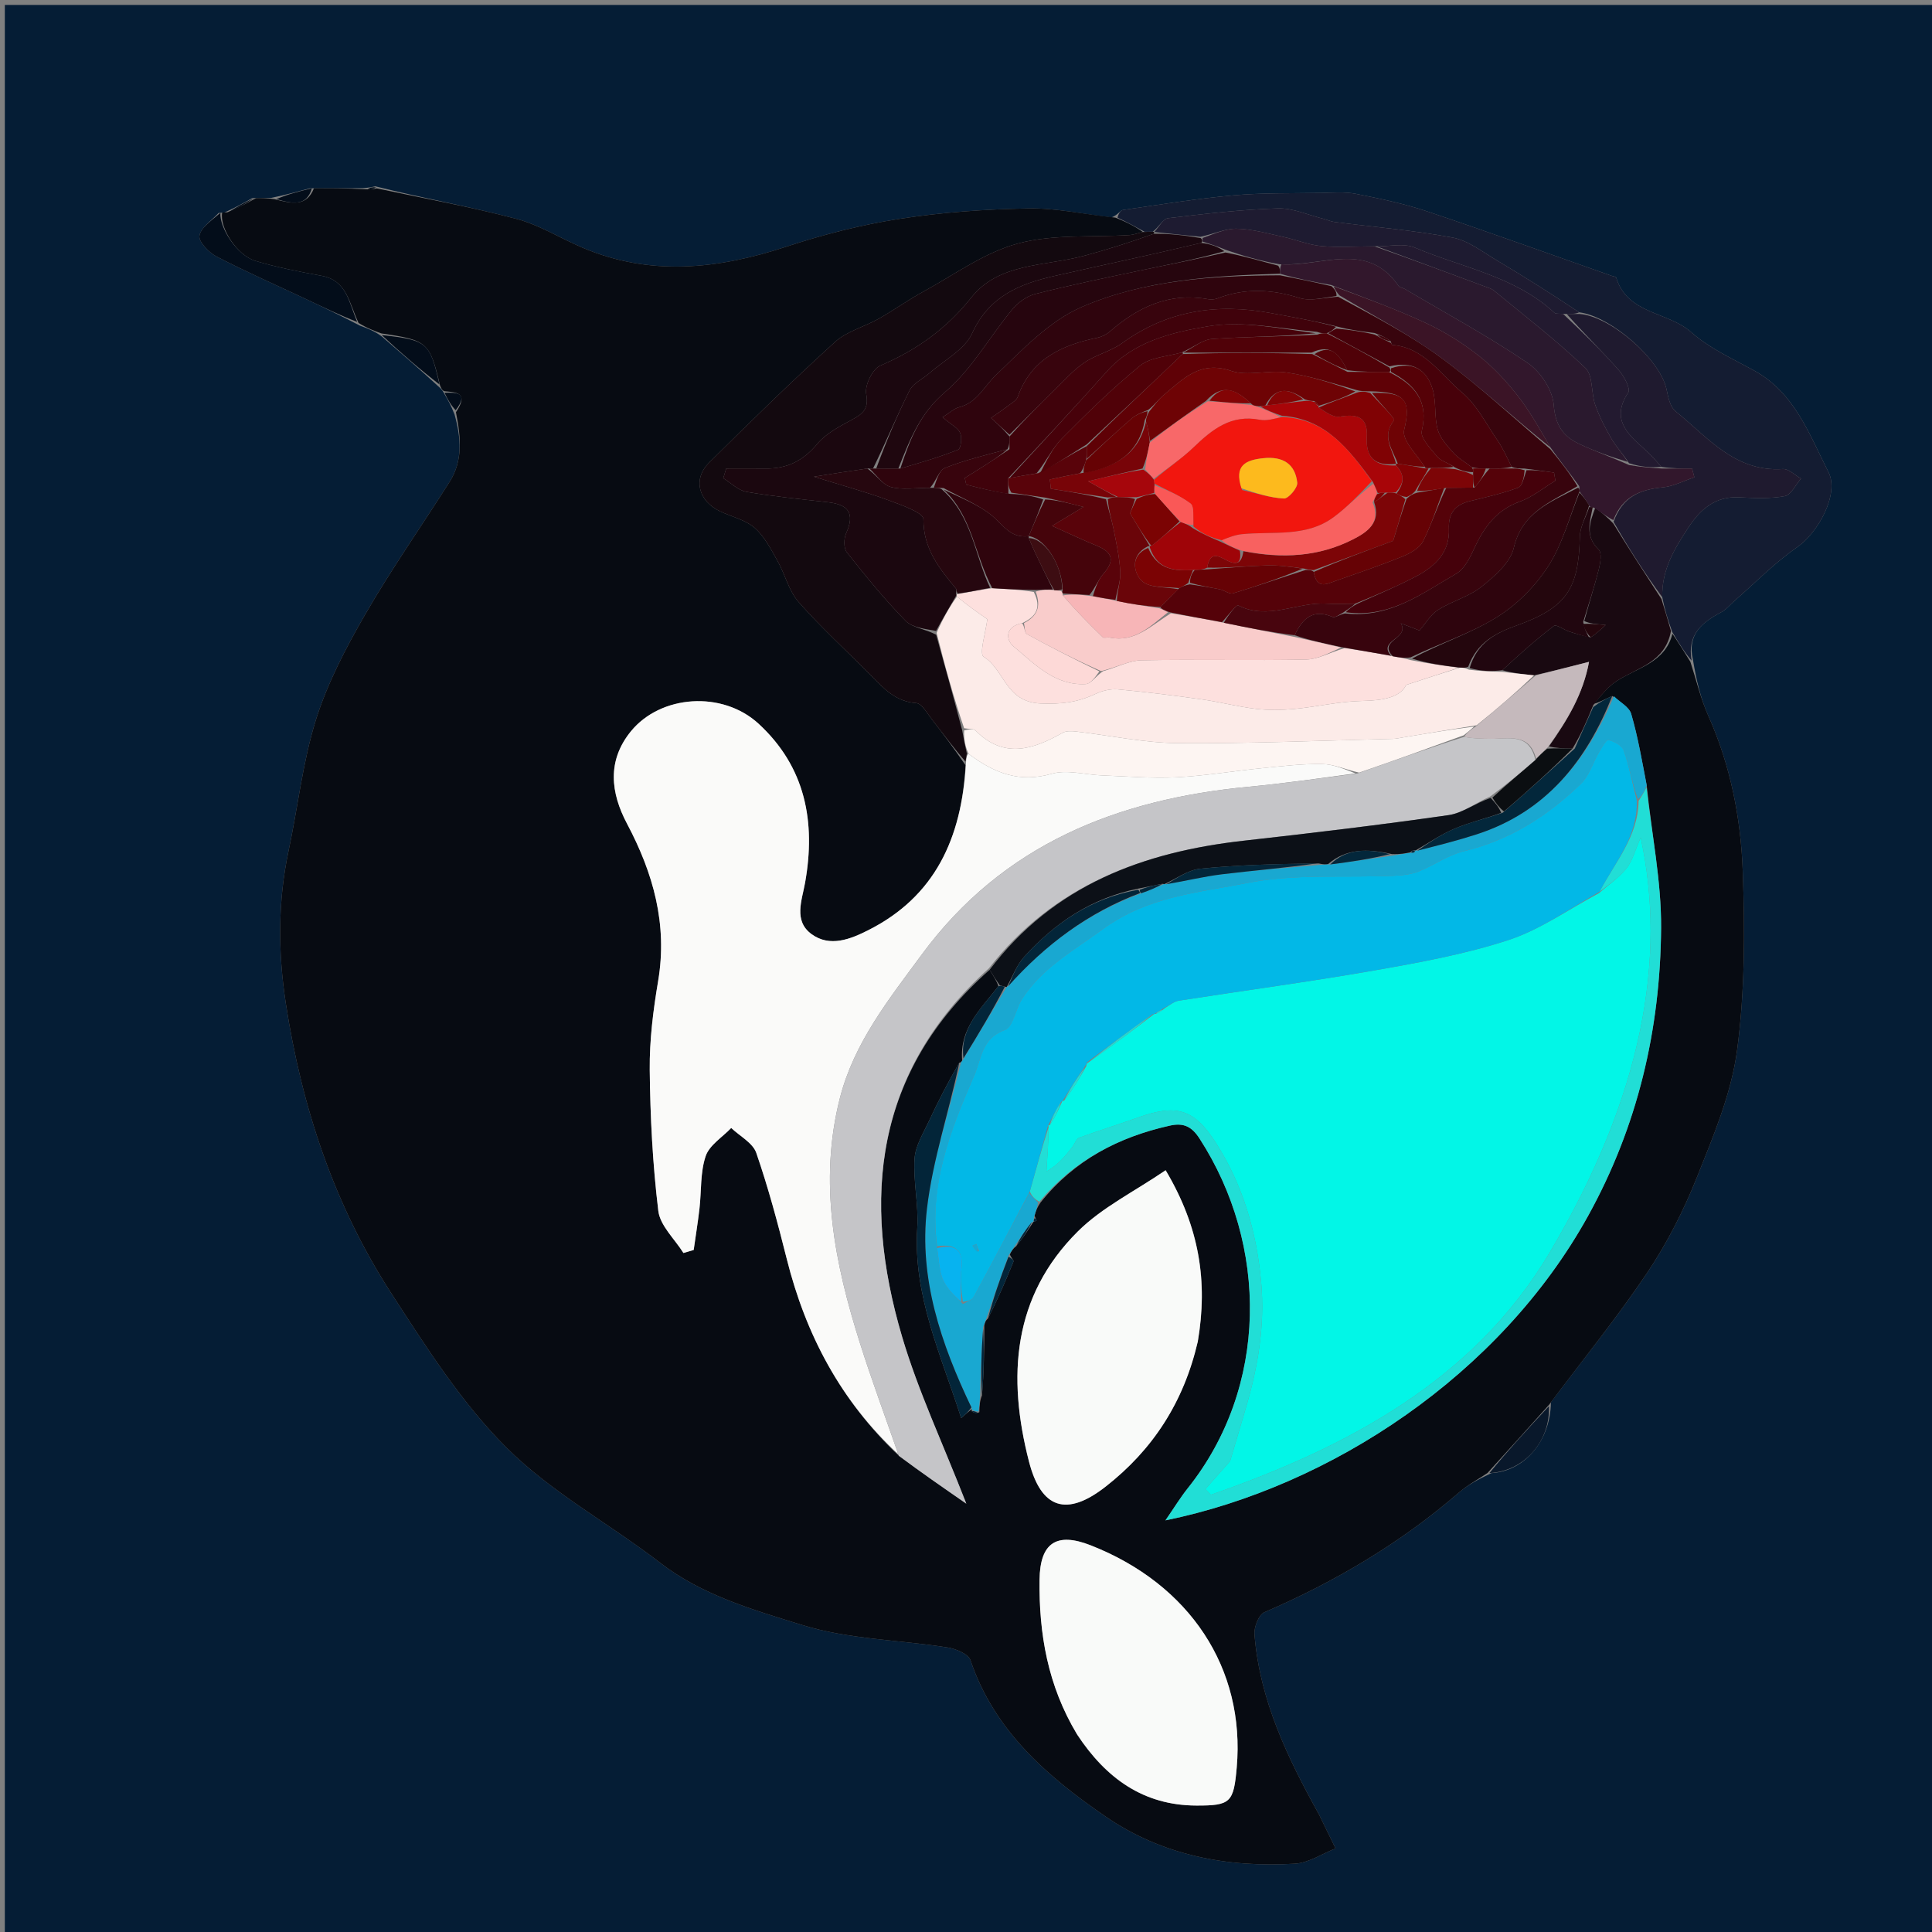 <svg version="1.1" id="Layer_1" xmlns="http://www.w3.org/2000/svg" xmlns:xlink="http://www.w3.org/1999/xlink" x="0px" y="0px"
	 width="100%" viewBox="0 0 400 400" enable-background="new 0 0 400 400" xml:space="preserve">
<rect x="0" y="0" width="400" height="400" fill="#808080" stroke="none"/>
<path fill="#051D35" opacity="1" stroke="none" 
	d="
M1,141 
	C1,94.015 1,47.529 1,1.022 
	C134.277,1.022 267.554,1.022 400.916,1.022 
	C400.916,134.235 400.916,267.471 400.916,400.853 
	C267.667,400.853 134.333,400.853 1,400.853 
	C1,314.446 1,227.973 1,141 
M321.103,290.315 
	C327.798,281.398 334.857,272.726 341.058,263.478 
	C345.157,257.365 348.572,250.644 351.306,243.801 
	C354.722,235.254 358.435,226.478 359.642,217.482 
	C361.277,205.291 361.264,192.775 360.822,180.439 
	C360.427,169.404 358.29,158.495 353.696,148.218 
	C352.099,144.643 351.194,140.757 350.498,136.541 
	C349.273,131.348 352.417,128.835 356.396,126.733 
	C357.396,126.205 358.158,125.23 359.035,124.466 
	C363.369,120.689 367.423,116.503 372.125,113.257 
	C376.379,110.32 380.879,102.276 378.554,97.719 
	C374.61,89.99 371.607,81.376 363.231,76.754 
	C358.753,74.284 353.909,72.121 350.155,68.78 
	C345.309,64.468 336.928,65.1 334.617,57.464 
	C334.56,57.275 334.026,57.228 333.714,57.119 
	C320.985,52.648 308.298,48.056 295.507,43.772 
	C290.712,42.166 285.708,41.114 280.736,40.132 
	C278.396,39.67 275.904,39.898 273.483,39.94 
	C267.429,40.044 261.347,39.906 255.33,40.448 
	C247.687,41.136 240.092,42.37 232.491,43.473 
	C231.932,43.554 231.494,44.478 230.124,45.014 
	C224.382,44.346 218.629,43.048 212.901,43.155 
	C204.005,43.321 195.049,43.941 186.264,45.307 
	C178.332,46.539 170.44,48.556 162.807,51.068 
	C148.633,55.733 134.627,57.275 120.51,51.239 
	C115.949,49.288 111.617,46.554 106.883,45.305 
	C97.363,42.793 87.639,41.056 77.697,38.573 
	C77.129,38.707 76.561,38.841 75.173,38.953 
	C71.78,38.964 68.388,38.976 64.131,38.991 
	C61.744,39.645 59.358,40.298 56.178,40.965 
	C55.12,40.985 54.062,41.004 52.234,41.013 
	C50.479,42.002 48.723,42.992 46.485,43.992 
	C46.485,43.992 46.003,44.011 45.259,44.093 
	C43.842,45.651 41.584,47.068 41.292,48.814 
	C41.085,50.051 43.246,52.288 44.847,53.118 
	C50.979,56.295 57.316,59.075 63.567,62.022 
	C67.053,63.665 70.52,65.347 74.551,67.435 
	C76.018,67.967 77.486,68.499 79.1,69.7 
	C83.068,73.131 87.036,76.562 91.231,80.423 
	C91.431,80.69 91.687,80.882 92.066,81.649 
	C92.712,82.766 93.358,83.884 94.112,85.819 
	C95.442,90.598 95.876,95.36 93.075,99.778 
	C87.258,108.956 81,117.873 75.574,127.273 
	C71.574,134.205 67.774,141.473 65.397,149.064 
	C62.657,157.814 61.68,167.107 59.752,176.125 
	C57.503,186.649 57.557,197.196 59.177,207.755 
	C62.476,229.243 69.223,249.598 81.081,267.873 
	C88.3,279.001 95.587,290.481 104.89,299.749 
	C114.171,308.995 126.173,315.46 136.667,323.553 
	C145.444,330.321 155.932,333.285 166.037,336.426 
	C175.641,339.412 186.13,339.502 196.194,341.093 
	C197.916,341.366 200.489,342.436 200.924,343.726 
	C205.865,358.383 216.89,367.854 228.922,376.112 
	C240.593,384.122 254.093,386.709 268.117,385.857 
	C270.97,385.683 273.719,383.797 276.515,382.7 
	C275.462,380.542 274.408,378.385 273.355,376.227 
	C273.282,376.078 273.226,375.921 273.146,375.777 
	C266.621,364.038 260.792,352.025 259.728,338.364 
	C259.611,336.856 260.615,334.301 261.775,333.801 
	C276.431,327.477 289.989,319.456 302.086,308.991 
	C303.869,307.448 305.997,306.303 308.777,304.993 
	C315.589,304.6 320.987,298.406 321.103,290.315 
z"/>
<path fill="#070B12" opacity="1" stroke="none" 
	d="
M92,80.999 
	C91.687,80.882 91.431,80.69 91.107,79.818 
	C88.976,70.843 88.488,70.43 78.953,69.031 
	C77.486,68.499 76.018,67.967 74.232,66.858 
	C72.236,62.631 71.813,58.075 66.62,57.11 
	C62.001,56.251 57.354,55.371 52.869,54.011 
	C49.01,52.841 45.409,47.093 46.003,44.011 
	C46.003,44.011 46.485,43.992 47.1,43.949 
	C49.478,42.945 51.241,41.984 53.004,41.023 
	C54.062,41.004 55.12,40.985 56.838,41.235 
	C60.509,42.188 63.493,42.796 64.995,38.987 
	C68.388,38.976 71.78,38.964 75.733,39.183 
	C76.861,39.275 77.43,39.137 77.999,38.999 
	C87.639,41.056 97.363,42.793 106.883,45.305 
	C111.617,46.554 115.949,49.288 120.51,51.239 
	C134.627,57.275 148.633,55.733 162.807,51.068 
	C170.44,48.556 178.332,46.539 186.264,45.307 
	C195.049,43.941 204.005,43.321 212.901,43.155 
	C218.629,43.048 224.382,44.346 230.931,45.06 
	C233.492,46.069 235.246,47.032 236.642,48.038 
	C235.484,48.282 234.693,48.613 233.883,48.665 
	C226.151,49.161 218.104,48.446 210.771,50.408 
	C203.847,52.261 197.634,56.845 191.183,60.363 
	C188.022,62.086 185.08,64.208 181.944,65.98 
	C178.955,67.669 175.33,68.573 172.876,70.803 
	C163.974,78.89 155.361,87.303 146.819,95.775 
	C143.39,99.176 144.579,103.732 149.091,105.867 
	C151.492,107.003 154.316,107.617 156.239,109.285 
	C158.267,111.042 159.599,113.691 160.964,116.104 
	C162.543,118.895 163.298,122.318 165.346,124.645 
	C170.011,129.946 175.271,134.722 180.24,139.759 
	C182.915,142.472 185.367,145.26 189.684,145.564 
	C190.863,145.647 191.982,147.72 192.981,148.995 
	C195.304,151.961 197.538,154.997 199.898,158.425 
	C199.092,173.567 193.574,185.591 179.828,192.554 
	C176.13,194.427 171.833,196.192 168.013,193.393 
	C164.256,190.638 166.032,186.429 166.687,182.74 
	C168.922,170.166 166.772,158.79 157.055,149.84 
	C149.582,142.957 136.798,143.84 130.625,151.405 
	C125.641,157.514 126.431,164.15 129.816,170.534 
	C135.261,180.802 138.24,191.372 136.257,203.13 
	C135.236,209.183 134.458,215.372 134.52,221.49 
	C134.62,231.237 135.127,241.023 136.295,250.692 
	C136.667,253.766 139.689,256.519 141.499,259.419 
	C142.207,259.209 142.914,258.999 143.622,258.789 
	C144.026,255.928 144.49,253.075 144.82,250.205 
	C145.236,246.577 144.962,242.741 146.1,239.37 
	C146.869,237.089 149.557,235.455 151.388,233.533 
	C153.173,235.234 155.864,236.622 156.579,238.693 
	C159.069,245.897 161.045,253.295 162.903,260.698 
	C166.831,276.345 174.063,290.043 186.097,301.408 
	C190.537,304.719 194.865,307.716 200.066,311.318 
	C195.175,298.771 190.114,288.043 186.782,276.802 
	C178.285,248.14 181.16,221.764 204.887,200.793 
	C205.684,202.085 206.344,203.051 206.711,204.183 
	C203.058,208.886 198.666,212.928 199.196,219.525 
	C199.179,219.707 198.954,219.995 198.601,220.034 
	C196.269,224.077 194.217,228.046 192.336,232.095 
	C191.155,234.637 189.511,237.255 189.348,239.916 
	C189.058,244.661 190.217,249.496 189.913,254.239 
	C189.013,268.255 194.839,280.556 199.002,293.598 
	C199.911,292.798 200.522,292.261 201.175,291.753 
	C201.217,291.78 201.23,291.882 201.187,292.182 
	C201.691,292.571 202.238,292.659 202.765,292.372 
	C202.8,290.997 202.855,289.998 203.303,288.911 
	C203.73,284.116 203.763,279.409 203.796,274.411 
	C203.929,273.76 204.063,273.399 204.552,272.975 
	C206.564,269.01 208.242,265.119 209.831,261.191 
	C209.932,260.943 209.338,260.414 209.085,259.723 
	C209.43,258.959 209.756,258.488 210.431,257.977 
	C211.834,256.271 212.888,254.606 213.963,252.973 
	C213.984,253.005 213.931,252.945 214.132,252.929 
	C214.435,252.827 214.637,252.705 214.622,252.662 
	C214.538,252.437 214.4,252.231 214.202,251.71 
	C214.463,250.642 214.803,249.881 215.436,248.96 
	C222.511,240.133 231.62,235.417 242.182,233.05 
	C245.052,232.407 246.739,233.231 248.346,235.715 
	C262.658,257.843 262.633,287.162 245.913,308.127 
	C244.352,310.085 243.043,312.244 241.294,314.778 
	C275.596,307.754 310.6,284.605 328.772,251.785 
	C339.083,233.163 343.762,213.13 343.911,192.128 
	C343.979,182.437 341.966,172.732 340.939,162.63 
	C339.936,157.406 339.101,152.524 337.721,147.802 
	C337.299,146.357 335.382,145.35 333.799,144.103 
	C332.309,144.736 331.17,145.41 330.031,145.703 
	C331.561,143.878 332.924,142.176 334.656,141.038 
	C338.934,138.226 344.752,137.234 346.261,131.214 
	C347.675,133.287 348.824,135.15 349.973,137.014 
	C351.194,140.757 352.099,144.643 353.696,148.218 
	C358.29,158.495 360.427,169.404 360.822,180.439 
	C361.264,192.775 361.277,205.291 359.642,217.482 
	C358.435,226.478 354.722,235.254 351.306,243.801 
	C348.572,250.644 345.157,257.365 341.058,263.478 
	C334.857,272.726 327.798,281.398 320.749,290.804 
	C316.252,295.854 312.109,300.414 307.966,304.974 
	C305.997,306.303 303.869,307.448 302.086,308.991 
	C289.989,319.456 276.431,327.477 261.775,333.801 
	C260.615,334.301 259.611,336.856 259.728,338.364 
	C260.792,352.025 266.621,364.038 273.146,375.777 
	C273.226,375.921 273.282,376.078 273.355,376.227 
	C274.408,378.385 275.462,380.542 276.515,382.7 
	C273.719,383.797 270.97,385.683 268.117,385.857 
	C254.093,386.709 240.593,384.122 228.922,376.112 
	C216.89,367.854 205.865,358.383 200.924,343.726 
	C200.489,342.436 197.916,341.366 196.194,341.093 
	C186.13,339.502 175.641,339.412 166.037,336.426 
	C155.932,333.285 145.444,330.321 136.667,323.553 
	C126.173,315.46 114.171,308.995 104.89,299.749 
	C95.587,290.481 88.3,279.001 81.081,267.873 
	C69.223,249.598 62.476,229.243 59.177,207.755 
	C57.557,197.196 57.503,186.649 59.752,176.125 
	C61.68,167.107 62.657,157.814 65.397,149.064 
	C67.774,141.473 71.574,134.205 75.574,127.273 
	C81,117.873 87.258,108.956 93.075,99.778 
	C95.876,95.36 95.442,90.598 94.397,85.346 
	C97.148,81.254 94.434,81.224 92,80.999 
M248.045,277.395 
	C250.078,265.403 248.374,254.128 241.333,242.287 
	C234.88,246.694 228.169,249.97 223.157,254.954 
	C209.621,268.412 208.516,285.061 213.043,302.61 
	C215.572,312.414 220.839,314.103 228.915,307.785 
	C238.677,300.149 245.078,290.33 248.045,277.395 
M223.118,359.313 
	C228.965,368.145 236.698,373.797 247.727,373.821 
	C254.777,373.837 255.419,373.203 256.052,365.933 
	C257.835,345.445 246.36,327.996 225.801,319.935 
	C218.772,317.18 215.321,319.374 215.226,327.084 
	C215.09,338.212 216.902,348.949 223.118,359.313 
z"/>
<path fill="#141C32" opacity="1" stroke="none" 
	d="
M237,47.995 
	C235.246,47.032 233.492,46.069 231.369,45.059 
	C231.494,44.478 231.932,43.554 232.491,43.473 
	C240.092,42.37 247.687,41.136 255.33,40.448 
	C261.347,39.906 267.429,40.044 273.483,39.94 
	C275.904,39.898 278.396,39.67 280.736,40.132 
	C285.708,41.114 290.712,42.166 295.507,43.772 
	C308.298,48.056 320.985,52.648 333.714,57.119 
	C334.026,57.228 334.56,57.275 334.617,57.464 
	C336.928,65.1 345.309,64.468 350.155,68.78 
	C353.909,72.121 358.753,74.284 363.231,76.754 
	C371.607,81.376 374.61,89.99 378.554,97.719 
	C380.879,102.276 376.379,110.32 372.125,113.257 
	C367.423,116.503 363.369,120.689 359.035,124.466 
	C358.158,125.23 357.396,126.205 356.396,126.733 
	C352.417,128.835 349.273,131.348 350.236,136.777 
	C348.824,135.15 347.675,133.287 346.222,130.851 
	C345.274,128.19 344.629,126.102 344.152,123.641 
	C344.031,117.845 346.756,113.507 349.534,109.251 
	C351.981,105.5 355.082,102.706 360.07,102.964 
	C363.216,103.126 366.448,103.29 369.504,102.718 
	C370.811,102.473 371.767,100.354 372.882,99.087 
	C371.624,98.391 370.321,97.026 369.115,97.107 
	C359.146,97.772 353.524,90.462 346.882,85.132 
	C345.776,84.244 345.377,82.231 345.05,80.656 
	C343.763,74.443 333.534,65.481 326.943,64.661 
	C321.191,60.819 315.534,57.256 309.79,53.839 
	C306.865,52.098 303.94,49.786 300.742,49.188 
	C292.675,47.677 284.452,47.003 276.296,45.959 
	C275.495,45.856 274.734,45.478 273.941,45.283 
	C270.805,44.51 267.641,43.041 264.53,43.143 
	C256.949,43.391 249.38,44.27 241.84,45.173 
	C240.801,45.297 239.95,46.996 238.677,47.973 
	C237.894,47.986 237.447,47.99 237,47.995 
z"/>
<path fill="#030D1A" opacity="1" stroke="none" 
	d="
M45.631,44.052 
	C45.409,47.093 49.01,52.841 52.869,54.011 
	C57.354,55.371 62.001,56.251 66.62,57.11 
	C71.813,58.075 72.236,62.631 73.954,66.647 
	C70.52,65.347 67.053,63.665 63.567,62.022 
	C57.316,59.075 50.979,56.295 44.847,53.118 
	C43.246,52.288 41.085,50.051 41.292,48.814 
	C41.584,47.068 43.842,45.651 45.631,44.052 
z"/>
<path fill="#09182B" opacity="1" stroke="none" 
	d="
M308.372,304.984 
	C312.109,300.414 316.252,295.854 320.69,291.139 
	C320.987,298.406 315.589,304.6 308.372,304.984 
z"/>
<path fill="#030D1A" opacity="1" stroke="none" 
	d="
M79.027,69.366 
	C88.488,70.43 88.976,70.843 90.994,79.603 
	C87.036,76.562 83.068,73.131 79.027,69.366 
z"/>
<path fill="#030D1A" opacity="1" stroke="none" 
	d="
M64.563,38.989 
	C63.493,42.796 60.509,42.188 57.234,41.228 
	C59.358,40.298 61.744,39.645 64.563,38.989 
z"/>
<path fill="#030D1A" opacity="1" stroke="none" 
	d="
M92.033,81.324 
	C94.434,81.224 97.148,81.254 94.343,84.937 
	C93.358,83.884 92.712,82.766 92.033,81.324 
z"/>
<path fill="#030D1A" opacity="1" stroke="none" 
	d="
M52.619,41.018 
	C51.241,41.984 49.478,42.945 47.341,43.944 
	C48.723,42.992 50.479,42.002 52.619,41.018 
z"/>
<path fill="#030D1A" opacity="1" stroke="none" 
	d="
M77.848,38.786 
	C77.43,39.137 76.861,39.275 76.143,39.195 
	C76.561,38.841 77.129,38.707 77.848,38.786 
z"/>
<path fill="#FAFAF9" opacity="1" stroke="none" 
	d="
M185.985,301.093 
	C174.063,290.043 166.831,276.345 162.903,260.698 
	C161.045,253.295 159.069,245.897 156.579,238.693 
	C155.864,236.622 153.173,235.234 151.388,233.533 
	C149.557,235.455 146.869,237.089 146.1,239.37 
	C144.962,242.741 145.236,246.577 144.82,250.205 
	C144.49,253.075 144.026,255.928 143.622,258.789 
	C142.914,258.999 142.207,259.209 141.499,259.419 
	C139.689,256.519 136.667,253.766 136.295,250.692 
	C135.127,241.023 134.62,231.237 134.52,221.49 
	C134.458,215.372 135.236,209.183 136.257,203.13 
	C138.24,191.372 135.261,180.802 129.816,170.534 
	C126.431,164.15 125.641,157.514 130.625,151.405 
	C136.798,143.84 149.582,142.957 157.055,149.84 
	C166.772,158.79 168.922,170.166 166.687,182.74 
	C166.032,186.429 164.256,190.638 168.013,193.393 
	C171.833,196.192 176.13,194.427 179.828,192.554 
	C193.574,185.591 199.092,173.567 199.988,158.096 
	C200.048,156.898 200.11,156.45 200.511,156.055 
	C205.851,160.078 211.076,162.126 217.76,160.2 
	C220.917,159.291 224.645,160.408 228.117,160.537 
	C233.265,160.729 238.431,161.185 243.56,160.931 
	C249.45,160.639 255.303,159.638 261.183,159.053 
	C265.362,158.636 269.563,158.119 273.745,158.185 
	C276.17,158.224 278.577,159.329 280.627,160.125 
	C273.038,161.168 265.829,162.202 258.587,162.883 
	C231.33,165.445 207.615,174.821 190.801,197.681 
	C184.025,206.895 176.84,215.853 173.906,227.291 
	C169.43,244.742 172.8,261.537 178.066,278.15 
	C180.509,285.86 183.333,293.449 185.985,301.093 
z"/>
<path fill="#C5C5C8" opacity="1" stroke="none" 
	d="
M186.097,301.408 
	C183.333,293.449 180.509,285.86 178.066,278.15 
	C172.8,261.537 169.43,244.742 173.906,227.291 
	C176.84,215.853 184.025,206.895 190.801,197.681 
	C207.615,174.821 231.33,165.445 258.587,162.883 
	C265.829,162.202 273.038,161.168 281.029,160.136 
	C288.881,157.395 295.967,154.815 303.135,152.563 
	C305.023,152.917 306.828,152.948 308.632,152.966 
	C312.34,153.003 316.643,151.666 317.882,157.358 
	C314.807,160.045 311.871,162.428 308.572,164.88 
	C305.455,166.263 302.811,168.347 299.928,168.76 
	C285.845,170.778 271.711,172.47 257.57,174.051 
	C236.691,176.385 218.154,183.258 204.749,200.467 
	C181.16,221.764 178.285,248.14 186.782,276.802 
	C190.114,288.043 195.175,298.771 200.066,311.318 
	C194.865,307.716 190.537,304.719 186.097,301.408 
z"/>
<path fill="#F9FAF9" opacity="1" stroke="none" 
	d="
M247.983,277.814 
	C245.078,290.33 238.677,300.149 228.915,307.785 
	C220.839,314.103 215.572,312.414 213.043,302.61 
	C208.516,285.061 209.621,268.412 223.157,254.954 
	C228.169,249.97 234.88,246.694 241.333,242.287 
	C248.374,254.128 250.078,265.403 247.983,277.814 
z"/>
<path fill="#13090F" opacity="1" stroke="none" 
	d="
M200.171,156.002 
	C200.11,156.45 200.048,156.898 199.897,157.675 
	C197.538,154.997 195.304,151.961 192.981,148.995 
	C191.982,147.72 190.863,145.647 189.684,145.564 
	C185.367,145.26 182.915,142.472 180.24,139.759 
	C175.271,134.722 170.011,129.946 165.346,124.645 
	C163.298,122.318 162.543,118.895 160.964,116.104 
	C159.599,113.691 158.267,111.042 156.239,109.285 
	C154.316,107.617 151.492,107.003 149.091,105.867 
	C144.579,103.732 143.39,99.176 146.819,95.775 
	C155.361,87.303 163.974,78.89 172.876,70.803 
	C175.33,68.573 178.955,67.669 181.944,65.98 
	C185.08,64.208 188.022,62.086 191.183,60.363 
	C197.634,56.845 203.847,52.261 210.771,50.408 
	C218.104,48.446 226.151,49.161 233.883,48.665 
	C234.693,48.613 235.484,48.282 236.642,48.038 
	C237.447,47.99 237.894,47.986 238.671,47.991 
	C239,48 238.989,48.032 238.908,48.391 
	C234.01,50.168 229.219,51.681 224.371,52.98 
	C216.325,55.135 206.831,54.393 201.135,61.554 
	C195.927,68.102 189.761,72.483 182.246,75.702 
	C180.647,76.387 179.013,79.77 179.339,81.553 
	C179.909,84.662 178.695,85.633 176.435,86.868 
	C173.868,88.271 171.037,89.703 169.233,91.878 
	C166.312,95.399 162.932,97.068 158.494,97.006 
	C155.78,96.969 153.066,96.999 150.351,96.999 
	C150.15,97.669 149.949,98.339 149.748,99.009 
	C151.345,99.985 152.843,101.535 154.557,101.832 
	C160.147,102.8 165.811,103.347 171.454,103.985 
	C175.614,104.455 177.064,106.259 175.199,110.37 
	C174.694,111.484 174.651,113.487 175.328,114.346 
	C179.185,119.229 183.134,124.075 187.474,128.521 
	C188.901,129.982 191.59,130.212 193.818,131.419 
	C195.685,138.116 197.436,144.4 199.195,151.137 
	C199.526,153.061 199.848,154.531 200.171,156.002 
z"/>
<path fill="#F9FAF9" opacity="1" stroke="none" 
	d="
M222.943,358.996 
	C216.902,348.949 215.09,338.212 215.226,327.084 
	C215.321,319.374 218.772,317.18 225.801,319.935 
	C246.36,327.996 257.835,345.445 256.052,365.933 
	C255.419,373.203 254.777,373.837 247.727,373.821 
	C236.698,373.797 228.965,368.145 222.943,358.996 
z"/>
<path fill="#21DED6" opacity="1" stroke="none" 
	d="
M340.897,163.034 
	C341.966,172.732 343.979,182.437 343.911,192.128 
	C343.762,213.13 339.083,233.163 328.772,251.785 
	C310.6,284.605 275.596,307.754 241.294,314.778 
	C243.043,312.244 244.352,310.085 245.913,308.127 
	C262.633,287.162 262.658,257.843 248.346,235.715 
	C246.739,233.231 245.052,232.407 242.182,233.05 
	C231.62,235.417 222.511,240.133 215.188,248.796 
	C214.128,248.201 213.608,247.612 213.22,246.67 
	C214.557,241.892 215.761,237.468 217.108,233.365 
	C217.05,236.639 216.849,239.59 216.649,242.542 
	C219.076,241.189 220.564,239.336 222.027,237.464 
	C222.522,236.832 222.816,235.781 223.436,235.552 
	C227.433,234.075 231.52,232.84 235.532,231.398 
	C243.568,228.508 247.238,229.565 251.76,236.659 
	C257.348,245.425 260.16,255.042 261.107,265.446 
	C261.936,274.563 260.401,283.177 257.861,291.77 
	C256.832,295.25 255.8,298.728 254.682,302.498 
	C253.287,304.079 251.416,306.197 249.546,308.315 
	C249.928,308.703 250.31,309.091 250.691,309.479 
	C278.964,299.679 305.178,285.71 320.824,259.369 
	C340.138,226.854 345.114,198.211 339.684,173.403 
	C338.483,176.116 337.988,178.25 336.748,179.78 
	C335.15,181.752 332.954,183.242 331.162,184.629 
	C334.397,178.435 339.154,173.254 339.261,165.82 
	C339.961,164.763 340.429,163.898 340.897,163.034 
z"/>
<path fill="#19A8D1" opacity="1" stroke="none" 
	d="
M213.088,247.024 
	C213.608,247.612 214.128,248.201 214.896,248.955 
	C214.803,249.881 214.463,250.642 214.094,251.934 
	C214.065,252.466 213.931,252.945 213.931,252.945 
	C213.931,252.945 213.984,253.005 213.639,253.053 
	C212.223,254.74 211.153,256.378 210.082,258.017 
	C209.756,258.488 209.43,258.959 208.803,259.932 
	C207.068,264.636 205.633,268.837 204.198,273.039 
	C204.063,273.399 203.929,273.76 203.55,274.738 
	C203.174,279.904 203.042,284.451 202.91,288.998 
	C202.855,289.998 202.8,290.997 202.587,292.23 
	C202.029,292.269 201.63,292.075 201.23,291.882 
	C201.23,291.882 201.217,291.78 201.153,291.402 
	C194.793,278.16 190.232,264.651 191.915,250.274 
	C193.113,240.046 196.528,230.078 198.954,219.995 
	C198.954,219.995 199.179,219.707 199.46,219.293 
	C202.611,214.071 205.481,209.262 208.361,204.42 
	C208.372,204.386 208.425,204.342 208.717,204.204 
	C216.474,195.525 225.338,188.952 236.347,184.912 
	C238.148,184.289 239.6,183.666 241.029,183.021 
	C241.005,182.998 241.035,183.057 241.443,183.074 
	C245.566,182.382 249.255,181.468 253,181.013 
	C259.653,180.204 266.34,179.673 273.342,179.055 
	C274.105,179.019 274.539,178.954 275.406,178.972 
	C279.904,178.414 283.969,177.773 288.44,177.126 
	C289.905,176.898 290.964,176.678 292.231,176.541 
	C292.783,176.587 292.997,176.401 293.045,176.035 
	C293.01,176.004 293.056,176.086 293.452,176.117 
	C297.822,175.017 301.835,174.005 305.764,172.731 
	C320.111,168.08 328.511,157.47 334.149,144.143 
	C335.382,145.35 337.299,146.357 337.721,147.802 
	C339.101,152.524 339.936,157.406 340.939,162.63 
	C340.429,163.898 339.961,164.763 339.1,165.451 
	C337.9,161.962 337.29,158.583 336.175,155.378 
	C335.821,154.36 334.195,153.463 333.004,153.216 
	C332.531,153.117 331.576,154.882 330.988,155.885 
	C329.76,157.981 329.049,160.565 327.385,162.19 
	C320.488,168.927 312.569,173.957 302.989,176.262 
	C299.757,177.04 296.875,179.178 293.726,180.425 
	C292.154,181.047 290.35,181.244 288.637,181.317 
	C278.464,181.757 268.046,180.879 258.178,182.823 
	C248.096,184.809 237.63,185.577 228.364,192.358 
	C222.284,196.807 215.797,200.355 211.608,206.819 
	C210.246,208.921 209.762,212.641 208.033,213.258 
	C203.219,214.975 203.2,219.228 201.709,222.661 
	C196.817,233.918 192.284,245.294 194.027,258.411 
	C194.408,260.892 194.433,263.127 195.263,265.006 
	C196.084,266.863 197.719,268.36 199.352,269.97 
	C200.351,269.454 201.252,269.124 201.597,268.491 
	C205.476,261.362 209.271,254.187 213.088,247.024 
z"/>
<path fill="#190911" opacity="1" stroke="none" 
	d="
M343.984,124.014 
	C344.629,126.102 345.274,128.19 345.958,130.642 
	C344.752,137.234 338.934,138.226 334.656,141.038 
	C332.924,142.176 331.561,143.878 329.864,146.003 
	C328.476,149.448 327.254,152.214 325.575,154.985 
	C323.593,154.94 322.069,154.891 320.702,154.526 
	C324.554,149.044 327.768,143.665 328.992,137.028 
	C324.898,138.07 321.432,138.952 317.611,139.821 
	C315.171,139.572 313.085,139.336 311.052,138.755 
	C314.618,135.43 318.065,132.364 321.727,129.581 
	C322.2,129.222 323.771,130.372 324.86,130.742 
	C326.226,131.205 327.62,131.585 329.34,131.957 
	C330.374,131.28 331.069,130.646 332.441,129.393 
	C330.234,129.195 329.119,129.095 328.003,128.586 
	C329.029,124.722 330.157,121.293 331.032,117.8 
	C331.357,116.502 331.675,114.443 330.987,113.782 
	C328.077,110.99 329.186,108.041 330.286,105.136 
	C331.707,106.195 332.844,107.12 334.024,108.394 
	C337.372,113.833 340.678,118.924 343.984,124.014 
z"/>
<path fill="#0C1017" opacity="1" stroke="none" 
	d="
M292.022,176.457 
	C290.964,176.678 289.905,176.898 288.164,176.829 
	C283.001,175.662 278.693,175.71 274.973,178.889 
	C274.539,178.954 274.105,179.019 273.038,178.769 
	C264.439,178.876 256.45,179.064 248.52,179.855 
	C245.944,180.112 243.525,181.945 241.035,183.057 
	C241.035,183.057 241.005,182.998 240.641,182.984 
	C238.849,183.307 237.421,183.643 235.601,183.989 
	C225.854,185.973 218.381,191.127 212.082,198.053 
	C210.487,199.808 209.625,202.228 208.425,204.342 
	C208.425,204.342 208.372,204.386 208.035,204.276 
	C207.466,204.116 207.235,204.067 207.004,204.018 
	C206.344,203.051 205.684,202.085 204.887,200.793 
	C218.154,183.258 236.691,176.385 257.57,174.051 
	C271.711,172.47 285.845,170.778 299.928,168.76 
	C302.811,168.347 305.455,166.263 308.623,165.209 
	C309.701,166.329 310.365,167.189 310.801,168.303 
	C307.409,169.542 304.145,170.289 301.113,171.581 
	C298.299,172.78 295.732,174.561 293.056,176.086 
	C293.056,176.086 293.01,176.004 292.846,176.023 
	C292.405,176.09 292.185,176.228 292.022,176.457 
z"/>
<path fill="#032539" opacity="1" stroke="none" 
	d="
M198.601,220.034 
	C196.528,230.078 193.113,240.046 191.915,250.274 
	C190.232,264.651 194.793,278.16 201.111,291.374 
	C200.522,292.261 199.911,292.798 199.002,293.598 
	C194.839,280.556 189.013,268.255 189.913,254.239 
	C190.217,249.496 189.058,244.661 189.348,239.916 
	C189.511,237.255 191.155,234.637 192.336,232.095 
	C194.217,228.046 196.269,224.077 198.601,220.034 
z"/>
<path fill="#03273B" opacity="1" stroke="none" 
	d="
M293.452,176.117 
	C295.732,174.561 298.299,172.78 301.113,171.581 
	C304.145,170.289 307.409,169.542 311.15,168.252 
	C316.496,163.625 321.264,159.302 326.032,154.98 
	C327.254,152.214 328.476,149.448 329.865,146.383 
	C331.17,145.41 332.309,144.736 333.799,144.103 
	C328.511,157.47 320.111,168.08 305.764,172.731 
	C301.835,174.005 297.822,175.017 293.452,176.117 
z"/>
<path fill="#032539" opacity="1" stroke="none" 
	d="
M206.711,204.183 
	C207.235,204.067 207.466,204.116 208.024,204.309 
	C205.481,209.262 202.611,214.071 199.477,219.111 
	C198.666,212.928 203.058,208.886 206.711,204.183 
z"/>
<path fill="#032539" opacity="1" stroke="none" 
	d="
M203.303,288.911 
	C203.042,284.451 203.174,279.904 203.551,275.029 
	C203.763,279.409 203.73,284.116 203.303,288.911 
z"/>
<path fill="#032539" opacity="1" stroke="none" 
	d="
M204.552,272.975 
	C205.633,268.837 207.068,264.636 208.785,260.225 
	C209.338,260.414 209.932,260.943 209.831,261.191 
	C208.242,265.119 206.564,269.01 204.552,272.975 
z"/>
<path fill="#032539" opacity="1" stroke="none" 
	d="
M210.431,257.977 
	C211.153,256.378 212.223,254.74 213.618,253.021 
	C212.888,254.606 211.834,256.271 210.431,257.977 
z"/>
<path fill="#032539" opacity="1" stroke="none" 
	d="
M201.187,292.182 
	C201.63,292.075 202.029,292.269 202.607,292.605 
	C202.238,292.659 201.691,292.571 201.187,292.182 
z"/>
<path fill="#032539" opacity="1" stroke="none" 
	d="
M214.132,252.929 
	C213.931,252.945 214.065,252.466 214.173,252.242 
	C214.4,252.231 214.538,252.437 214.622,252.662 
	C214.637,252.705 214.435,252.827 214.132,252.929 
z"/>
<path fill="#1F1A2F" opacity="1" stroke="none" 
	d="
M344.152,123.641 
	C340.678,118.924 337.372,113.833 334.072,108.034 
	C335.941,102.773 339.639,101.342 344.224,100.907 
	C346.462,100.694 348.611,99.544 350.801,98.819 
	C350.641,98.212 350.481,97.605 350.321,96.998 
	C348.214,96.998 346.108,96.998 343.945,96.665 
	C342.729,95.191 341.619,93.995 340.402,92.92 
	C336.808,89.748 333.528,86.677 337.109,81.27 
	C337.642,80.466 336.213,77.825 335.094,76.565 
	C331.548,72.575 327.719,68.837 324.374,65.001 
	C325.5,65 326.251,65 327.001,64.999 
	C333.534,65.481 343.763,74.443 345.05,80.656 
	C345.377,82.231 345.776,84.244 346.882,85.132 
	C353.524,90.462 359.146,97.772 369.115,97.107 
	C370.321,97.026 371.624,98.391 372.882,99.087 
	C371.767,100.354 370.811,102.473 369.504,102.718 
	C366.448,103.29 363.216,103.126 360.07,102.964 
	C355.082,102.706 351.981,105.5 349.534,109.251 
	C346.756,113.507 344.031,117.845 344.152,123.641 
z"/>
<path fill="#1E1B31" opacity="1" stroke="none" 
	d="
M326.943,64.661 
	C326.251,65 325.5,65 324.007,64.994 
	C322.776,64.919 322.119,65.03 321.821,64.754 
	C313.635,57.163 302.691,55.414 292.908,51.259 
	C290.644,50.297 287.655,51.041 284.569,51 
	C280.611,51.01 277.058,51.279 273.563,50.946 
	C270.871,50.689 268.267,49.597 265.593,49.02 
	C262.443,48.34 259.268,47.423 256.087,47.351 
	C253.732,47.297 251.349,48.428 248.543,49.025 
	C245.068,48.691 242.028,48.361 238.989,48.032 
	C238.989,48.032 239,48 239.006,47.983 
	C239.95,46.996 240.801,45.297 241.84,45.173 
	C249.38,44.27 256.949,43.391 264.53,43.143 
	C267.641,43.041 270.805,44.51 273.941,45.283 
	C274.734,45.478 275.495,45.856 276.296,45.959 
	C284.452,47.003 292.675,47.677 300.742,49.188 
	C303.94,49.786 306.865,52.098 309.79,53.839 
	C315.534,57.256 321.191,60.819 326.943,64.661 
z"/>
<path fill="#FDF5F2" opacity="1" stroke="none" 
	d="
M200.511,156.055 
	C199.848,154.531 199.526,153.061 199.62,151.223 
	C200.69,150.97 201.581,150.849 201.961,151.233 
	C207.847,157.181 213.857,155.194 219.992,151.722 
	C220.745,151.296 221.879,151.349 222.804,151.455 
	C229.839,152.264 236.861,153.805 243.896,153.859 
	C258.733,153.974 273.577,153.325 288.417,152.974 
	C289.073,152.958 289.727,152.8 290.379,152.691 
	C295.386,151.855 300.391,151.015 305.209,150.428 
	C304.365,151.198 303.708,151.716 303.052,152.235 
	C295.967,154.815 288.881,157.395 281.394,159.965 
	C278.577,159.329 276.17,158.224 273.745,158.185 
	C269.563,158.119 265.362,158.636 261.183,159.053 
	C255.303,159.638 249.45,160.639 243.56,160.931 
	C238.431,161.185 233.265,160.729 228.117,160.537 
	C224.645,160.408 220.917,159.291 217.76,160.2 
	C211.076,162.126 205.851,160.078 200.511,156.055 
z"/>
<path fill="#C5B9BC" opacity="1" stroke="none" 
	d="
M303.135,152.563 
	C303.708,151.716 304.365,151.198 305.539,150.41 
	C310.027,146.706 313.996,143.27 317.966,139.835 
	C321.432,138.952 324.898,138.07 328.992,137.028 
	C327.768,143.665 324.554,149.044 320.47,154.69 
	C319.394,155.797 318.707,156.426 318.02,157.054 
	C316.643,151.666 312.34,153.003 308.632,152.966 
	C306.828,152.948 305.023,152.917 303.135,152.563 
z"/>
<path fill="#0B0E11" opacity="1" stroke="none" 
	d="
M317.882,157.358 
	C318.707,156.426 319.394,155.797 320.313,155.005 
	C322.069,154.891 323.593,154.94 325.575,154.985 
	C321.264,159.302 316.496,163.625 311.379,167.998 
	C310.365,167.189 309.701,166.329 308.986,165.14 
	C311.871,162.428 314.807,160.045 317.882,157.358 
z"/>
<path fill="#FCEBE8" opacity="1" stroke="none" 
	d="
M317.611,139.821 
	C313.996,143.27 310.027,146.706 305.727,150.159 
	C300.391,151.015 295.386,151.855 290.379,152.691 
	C289.727,152.8 289.073,152.958 288.417,152.974 
	C273.577,153.325 258.733,153.974 243.896,153.859 
	C236.861,153.805 229.839,152.264 222.804,151.455 
	C221.879,151.349 220.745,151.296 219.992,151.722 
	C213.857,155.194 207.847,157.181 201.961,151.233 
	C201.581,150.849 200.69,150.97 199.612,150.77 
	C197.436,144.4 195.685,138.116 193.92,131.034 
	C195.29,127.885 196.674,125.533 198.115,123.517 
	C200.258,125.303 202.342,126.754 204.413,128.195 
	C204.109,130.799 202.672,135.386 203.658,135.984 
	C207.98,138.61 208.131,145.35 215.47,145.65 
	C219.848,145.83 223.155,145.39 226.815,143.665 
	C228.21,143.008 229.936,142.59 231.45,142.729 
	C237.247,143.262 243.031,143.984 248.796,144.797 
	C252.548,145.326 256.239,146.31 259.997,146.759 
	C262.617,147.073 265.323,147.034 267.956,146.784 
	C272.687,146.335 277.384,145.199 282.108,145.119 
	C286.418,145.046 289.964,144.327 291.124,141.81 
	C295.669,140.325 298.838,139.29 302.314,138.216 
	C303.027,138.243 303.434,138.308 304.137,138.649 
	C306.622,138.984 308.811,139.043 310.999,139.101 
	C313.085,139.336 315.171,139.572 317.611,139.821 
z"/>
<path fill="#1B070F" opacity="1" stroke="none" 
	d="
M198.057,123.182 
	C196.674,125.533 195.29,127.885 193.804,130.621 
	C191.59,130.212 188.901,129.982 187.474,128.521 
	C183.134,124.075 179.185,119.229 175.328,114.346 
	C174.651,113.487 174.694,111.484 175.199,110.37 
	C177.064,106.259 175.614,104.455 171.454,103.985 
	C165.811,103.347 160.147,102.8 154.557,101.832 
	C152.843,101.535 151.345,99.985 149.748,99.009 
	C149.949,98.339 150.15,97.669 150.351,96.999 
	C153.066,96.999 155.78,96.969 158.494,97.006 
	C162.932,97.068 166.312,95.399 169.233,91.878 
	C171.037,89.703 173.868,88.271 176.435,86.868 
	C178.695,85.633 179.909,84.662 179.339,81.553 
	C179.013,79.77 180.647,76.387 182.246,75.702 
	C189.761,72.483 195.927,68.102 201.135,61.554 
	C206.831,54.393 216.325,55.135 224.371,52.98 
	C229.219,51.681 234.01,50.168 238.908,48.391 
	C242.028,48.361 245.068,48.691 248.546,49.272 
	C248.985,49.525 248.987,50.02 248.713,50.287 
	C238.421,52.735 228.389,54.852 218.391,57.115 
	C211.13,58.758 204.785,61.299 201.267,69.016 
	C199.714,72.422 195.436,74.595 192.371,77.299 
	C191.028,78.483 189.082,79.325 188.344,80.792 
	C185.681,86.085 183.415,91.579 180.75,96.998 
	C180.501,97 180.002,97.003 179.577,97.002 
	C175.961,97.508 172.771,98.016 168.516,98.693 
	C174.49,100.549 179.177,101.817 183.716,103.485 
	C186.451,104.489 191.188,106.123 191.184,107.46 
	C191.163,113.595 194.432,117.662 197.923,121.861 
	C198.087,122.057 197.946,122.506 197.938,122.935 
	C197.929,123.033 198.057,123.182 198.057,123.182 
z"/>
<path fill="#02F6E7" opacity="1" stroke="none" 
	d="
M331.016,184.939 
	C332.954,183.242 335.15,181.752 336.748,179.78 
	C337.988,178.25 338.483,176.116 339.684,173.403 
	C345.114,198.211 340.138,226.854 320.824,259.369 
	C305.178,285.71 278.964,299.679 250.691,309.479 
	C250.31,309.091 249.928,308.703 249.546,308.315 
	C251.416,306.197 253.287,304.079 254.682,302.498 
	C255.8,298.728 256.832,295.25 257.861,291.77 
	C260.401,283.177 261.936,274.563 261.107,265.446 
	C260.16,255.042 257.348,245.425 251.76,236.659 
	C247.238,229.565 243.568,228.508 235.532,231.398 
	C231.52,232.84 227.433,234.075 223.436,235.552 
	C222.816,235.781 222.522,236.832 222.027,237.464 
	C220.564,239.336 219.076,241.189 216.649,242.542 
	C216.849,239.59 217.05,236.639 217.12,233.342 
	C216.99,232.997 217.022,232.958 217.379,232.91 
	C218.466,231.248 219.196,229.635 219.938,227.994 
	C219.952,227.965 219.994,227.919 220.331,227.879 
	C222.078,225.547 223.488,223.255 224.922,220.711 
	C224.969,220.29 224.991,220.122 225.377,219.955 
	C230.126,216.636 234.512,213.316 238.93,209.971 
	C238.961,209.944 239.035,209.909 239.315,209.904 
	C240.038,209.603 240.481,209.308 241.163,208.737 
	C242.289,208.021 243.136,207.325 244.069,207.179 
	C257.55,205.076 271.082,203.278 284.517,200.921 
	C293.882,199.279 303.337,197.568 312.336,194.618 
	C318.913,192.462 324.814,188.24 331.016,184.939 
z"/>
<path fill="#02B8E7" opacity="1" stroke="none" 
	d="
M331.162,184.629 
	C324.814,188.24 318.913,192.462 312.336,194.618 
	C303.337,197.568 293.882,199.279 284.517,200.921 
	C271.082,203.278 257.55,205.076 244.069,207.179 
	C243.136,207.325 242.289,208.021 240.889,208.759 
	C239.929,209.341 239.482,209.625 239.035,209.909 
	C239.035,209.909 238.961,209.944 238.586,210.017 
	C233.812,213.377 229.413,216.666 225.014,219.954 
	C224.991,220.122 224.969,220.29 224.599,220.788 
	C222.832,223.385 221.413,225.652 219.994,227.919 
	C219.994,227.919 219.952,227.965 219.653,228.15 
	C218.577,229.876 217.799,231.417 217.022,232.958 
	C217.022,232.958 216.99,232.997 216.978,233.02 
	C215.761,237.468 214.557,241.892 213.22,246.67 
	C209.271,254.187 205.476,261.362 201.597,268.491 
	C201.252,269.124 200.351,269.454 199.354,269.506 
	C199,266.98 198.789,264.845 199.047,262.769 
	C199.548,258.742 197.693,257.491 194.024,258.01 
	C192.284,245.294 196.817,233.918 201.709,222.661 
	C203.2,219.228 203.219,214.975 208.033,213.258 
	C209.762,212.641 210.246,208.921 211.608,206.819 
	C215.797,200.355 222.284,196.807 228.364,192.358 
	C237.63,185.577 248.096,184.809 258.178,182.823 
	C268.046,180.879 278.464,181.757 288.637,181.317 
	C290.35,181.244 292.154,181.047 293.726,180.425 
	C296.875,179.178 299.757,177.04 302.989,176.262 
	C312.569,173.957 320.488,168.927 327.385,162.19 
	C329.049,160.565 329.76,157.981 330.988,155.885 
	C331.576,154.882 332.531,153.117 333.004,153.216 
	C334.195,153.463 335.821,154.36 336.175,155.378 
	C337.29,158.583 337.9,161.962 338.867,165.644 
	C339.154,173.254 334.397,178.435 331.162,184.629 
M202.679,259.082 
	C202.499,258.573 202.319,258.064 202.139,257.554 
	C201.877,257.673 201.616,257.792 201.354,257.91 
	C201.659,258.435 201.964,258.959 202.679,259.082 
z"/>
<path fill="#032539" opacity="1" stroke="none" 
	d="
M208.717,204.204 
	C209.625,202.228 210.487,199.808 212.082,198.053 
	C218.381,191.127 225.854,185.973 235.602,184.222 
	C235.996,184.446 235.999,184.913 235.999,184.913 
	C225.338,188.952 216.474,195.525 208.717,204.204 
z"/>
<path fill="#03273B" opacity="1" stroke="none" 
	d="
M241.443,183.073 
	C243.525,181.945 245.944,180.112 248.52,179.855 
	C256.45,179.064 264.439,178.876 272.709,178.74 
	C266.34,179.673 259.653,180.204 253,181.013 
	C249.255,181.468 245.566,182.382 241.443,183.073 
z"/>
<path fill="#07B3F0" opacity="1" stroke="none" 
	d="
M194.027,258.411 
	C197.693,257.491 199.548,258.742 199.047,262.769 
	C198.789,264.845 199,266.98 198.997,269.551 
	C197.719,268.36 196.084,266.863 195.263,265.006 
	C194.433,263.127 194.408,260.892 194.027,258.411 
z"/>
<path fill="#03273B" opacity="1" stroke="none" 
	d="
M275.406,178.972 
	C278.693,175.71 283.001,175.662 287.758,176.835 
	C283.969,177.773 279.904,178.414 275.406,178.972 
z"/>
<path fill="#03273B" opacity="1" stroke="none" 
	d="
M236.347,184.912 
	C235.999,184.913 235.996,184.446 235.995,184.213 
	C237.421,183.643 238.849,183.307 240.665,183.007 
	C239.6,183.666 238.148,184.289 236.347,184.912 
z"/>
<path fill="#03273B" opacity="1" stroke="none" 
	d="
M292.231,176.541 
	C292.185,176.228 292.405,176.09 292.881,176.054 
	C292.997,176.401 292.783,176.587 292.231,176.541 
z"/>
<path fill="#32172C" opacity="1" stroke="none" 
	d="
M344.001,96.998 
	C346.108,96.998 348.214,96.998 350.321,96.998 
	C350.481,97.605 350.641,98.212 350.801,98.819 
	C348.611,99.544 346.462,100.694 344.224,100.907 
	C339.639,101.342 335.941,102.773 334.029,107.684 
	C332.844,107.12 331.707,106.195 330.044,105.128 
	C329.518,104.985 329.034,104.978 329.019,104.629 
	C328.347,103.503 327.689,102.726 327.027,101.713 
	C327.023,101.478 327.009,101.007 326.967,100.662 
	C324.948,97.877 322.972,95.437 320.995,92.621 
	C318.724,88.74 316.687,85.051 314.111,81.786 
	C311.728,78.764 309.021,75.873 305.996,73.516 
	C302.647,70.906 298.943,68.602 295.091,66.821 
	C288.852,63.936 282.366,61.587 275.59,59.003 
	C271.799,58.329 268.403,57.664 265.003,56.667 
	C264.999,55.894 264.997,55.452 265.299,54.724 
	C273.734,55.224 283.097,49.794 289.542,59.184 
	C289.785,59.537 290.44,59.584 290.866,59.836 
	C299.387,64.874 308.115,69.608 316.296,75.149 
	C318.938,76.938 321.444,80.752 321.681,83.819 
	C322.003,87.987 323.591,90.324 326.91,91.886 
	C330.191,93.43 333.63,94.642 337.28,96.274 
	C339.707,96.698 341.854,96.848 344.001,96.998 
z"/>
<path fill="#21060F" opacity="1" stroke="none" 
	d="
M329.034,104.978 
	C329.034,104.978 329.518,104.985 329.759,104.993 
	C329.186,108.041 328.077,110.99 330.987,113.782 
	C331.675,114.443 331.357,116.502 331.032,117.8 
	C330.157,121.293 329.029,124.722 327.787,128.76 
	C328.049,130.229 328.525,131.115 329.001,132 
	C327.62,131.585 326.226,131.205 324.86,130.742 
	C323.771,130.372 322.2,129.222 321.727,129.581 
	C318.065,132.364 314.618,135.43 311.052,138.755 
	C308.811,139.043 306.622,138.984 304.281,138.306 
	C305.807,133.035 309.64,131.068 313.962,129.518 
	C324.327,125.801 326.848,121.995 327.091,111.099 
	C327.136,109.045 328.356,107.017 329.034,104.978 
z"/>
<path fill="#24060D" opacity="1" stroke="none" 
	d="
M329.34,131.957 
	C328.525,131.115 328.049,130.229 327.788,129.17 
	C329.119,129.095 330.234,129.195 332.441,129.393 
	C331.069,130.646 330.374,131.28 329.34,131.957 
z"/>
<path fill="#231A30" opacity="1" stroke="none" 
	d="
M343.945,96.665 
	C341.854,96.848 339.707,96.698 337.274,95.903 
	C335.843,93.769 334.526,92.38 333.597,90.767 
	C332.315,88.543 331.11,86.224 330.269,83.808 
	C329.395,81.298 329.851,77.728 328.234,76.183 
	C322.283,70.499 315.725,65.448 309.357,60.206 
	C308.739,59.697 307.867,59.478 307.089,59.189 
	C299.729,56.451 292.364,53.728 285,51 
	C287.655,51.041 290.644,50.297 292.908,51.259 
	C302.691,55.414 313.635,57.163 321.821,64.754 
	C322.119,65.03 322.776,64.919 323.632,64.995 
	C327.719,68.837 331.548,72.575 335.094,76.565 
	C336.213,77.825 337.642,80.466 337.109,81.27 
	C333.528,86.677 336.808,89.748 340.402,92.92 
	C341.619,93.995 342.729,95.191 343.945,96.665 
z"/>
<path fill="#2A192E" opacity="1" stroke="none" 
	d="
M284.569,51 
	C292.364,53.728 299.729,56.451 307.089,59.189 
	C307.867,59.478 308.739,59.697 309.357,60.206 
	C315.725,65.448 322.283,70.499 328.234,76.183 
	C329.851,77.728 329.395,81.298 330.269,83.808 
	C331.11,86.224 332.315,88.543 333.597,90.767 
	C334.526,92.38 335.843,93.769 336.994,95.629 
	C333.63,94.642 330.191,93.43 326.91,91.886 
	C323.591,90.324 322.003,87.987 321.681,83.819 
	C321.444,80.752 318.938,76.938 316.296,75.149 
	C308.115,69.608 299.387,64.874 290.866,59.836 
	C290.44,59.584 289.785,59.537 289.542,59.184 
	C283.097,49.794 273.734,55.224 264.917,54.714 
	C260.823,53.99 257.415,52.99 253.785,51.734 
	C252.037,50.992 250.512,50.506 248.987,50.02 
	C248.987,50.02 248.985,49.525 248.981,49.278 
	C251.349,48.428 253.732,47.297 256.087,47.351 
	C259.268,47.423 262.443,48.34 265.593,49.02 
	C268.267,49.597 270.871,50.689 273.563,50.946 
	C277.058,51.279 280.611,51.01 284.569,51 
z"/>
<path fill="#FDE0DE" opacity="1" stroke="none" 
	d="
M302.007,138.255 
	C298.838,139.29 295.669,140.325 291.124,141.81 
	C289.964,144.327 286.418,145.046 282.108,145.119 
	C277.384,145.199 272.687,146.335 267.956,146.784 
	C265.323,147.034 262.617,147.073 259.997,146.759 
	C256.239,146.31 252.548,145.326 248.796,144.797 
	C243.031,143.984 237.247,143.262 231.45,142.729 
	C229.936,142.59 228.21,143.008 226.815,143.665 
	C223.155,145.39 219.848,145.83 215.47,145.65 
	C208.131,145.35 207.98,138.61 203.658,135.984 
	C202.672,135.386 204.109,130.799 204.413,128.195 
	C202.342,126.754 200.258,125.303 198.115,123.517 
	C198.057,123.182 197.929,123.033 198.332,122.994 
	C200.822,122.537 202.91,122.12 205.443,121.779 
	C208.586,121.976 211.284,122.098 214.031,122.56 
	C215.631,125.697 214.654,127.635 211.618,129.017 
	C207.883,129.777 208.335,132.582 209.809,133.802 
	C214.192,137.43 218.357,141.971 224.767,141.633 
	C225.889,141.574 226.928,139.927 228.361,138.965 
	C231.264,138.144 233.8,136.755 236.363,136.705 
	C247.698,136.482 259.044,136.792 270.378,136.554 
	C272.941,136.501 275.474,135.025 278.41,134.179 
	C281.867,134.688 284.935,135.222 288.371,135.876 
	C289.763,136.14 290.787,136.283 292.118,136.677 
	C295.62,137.37 298.813,137.812 302.007,138.255 
z"/>
<path fill="#24060D" opacity="1" stroke="none" 
	d="
M302.314,138.216 
	C298.813,137.812 295.62,137.37 292.347,136.352 
	C298.195,133.17 304.489,131.154 309.932,127.769 
	C314.101,125.175 317.918,121.316 320.575,117.175 
	C323.51,112.602 324.943,107.065 327.03,101.948 
	C327.689,102.726 328.347,103.503 329.019,104.629 
	C328.356,107.017 327.136,109.045 327.091,111.099 
	C326.848,121.995 324.327,125.801 313.962,129.518 
	C309.64,131.068 305.807,133.035 303.984,138.03 
	C303.434,138.308 303.027,138.243 302.314,138.216 
z"/>
<path fill="#2F040D" opacity="1" stroke="none" 
	d="
M265.006,56.998 
	C268.403,57.664 271.799,58.329 275.704,59.26 
	C276.475,60.021 276.738,60.517 276.706,61.288 
	C273.944,61.65 271.27,62.393 269.051,61.693 
	C263.279,59.87 257.712,59.597 252.041,61.784 
	C251.449,62.012 250.703,62.044 250.071,61.931 
	C242.106,60.51 235.643,63.537 229.817,68.611 
	C229.105,69.231 228.141,69.726 227.219,69.917 
	C219.806,71.448 213.474,74.348 210.711,82.169 
	C210.473,82.841 209.624,83.339 208.986,83.821 
	C207.743,84.761 206.448,85.632 205.175,86.532 
	C206.451,87.688 207.727,88.844 209.002,90.375 
	C208.999,91.499 208.998,92.248 208.595,92.999 
	C203.985,94.25 199.682,95.262 195.626,96.89 
	C194.398,97.383 193.855,99.583 192.542,101.001 
	C189.507,100.993 186.794,101.473 184.397,100.812 
	C182.71,100.346 181.451,98.328 180.002,97.003 
	C180.002,97.003 180.501,97 181.166,97 
	C183.221,96.999 184.609,96.998 186.414,96.998 
	C190.7,95.742 194.618,94.609 198.381,93.091 
	C198.939,92.867 199.199,90.646 198.805,89.666 
	C198.392,88.639 197.027,87.994 195.145,86.384 
	C196.612,85.472 197.52,84.579 198.587,84.304 
	C202.296,83.35 203.703,80.05 206.133,77.715 
	C211.636,72.428 217.273,66.422 224.058,63.51 
	C236.914,57.991 251.01,57.072 265.006,56.998 
z"/>
<path fill="#1F070F" opacity="1" stroke="none" 
	d="
M185.997,96.996 
	C184.609,96.998 183.221,96.999 181.416,96.998 
	C183.415,91.579 185.681,86.085 188.344,80.792 
	C189.082,79.325 191.028,78.483 192.371,77.299 
	C195.436,74.595 199.714,72.422 201.267,69.016 
	C204.785,61.299 211.13,58.758 218.391,57.115 
	C228.389,54.852 238.421,52.735 248.713,50.287 
	C250.512,50.506 252.037,50.992 253.487,52.016 
	C247.508,53.725 241.593,54.837 235.705,56.079 
	C228.574,57.583 221.433,59.065 214.372,60.854 
	C212.62,61.298 210.797,62.588 209.626,64.002 
	C204.906,69.707 201.173,76.487 195.646,81.191 
	C190.389,85.666 188.311,91.194 185.997,96.996 
z"/>
<path fill="#26070F" opacity="1" stroke="none" 
	d="
M179.577,97.002 
	C181.451,98.328 182.71,100.346 184.397,100.812 
	C186.794,101.473 189.507,100.993 192.874,101.002 
	C194.107,101.004 194.55,101.007 195.04,101.357 
	C201.319,106.919 201.793,114.988 204.998,121.702 
	C202.91,122.12 200.822,122.537 198.34,122.896 
	C197.946,122.506 198.087,122.057 197.923,121.861 
	C194.432,117.662 191.163,113.595 191.184,107.46 
	C191.188,106.123 186.451,104.489 183.716,103.485 
	C179.177,101.817 174.49,100.549 168.516,98.693 
	C172.771,98.016 175.961,97.508 179.577,97.002 
z"/>
<path fill="#21DED6" opacity="1" stroke="none" 
	d="
M225.377,219.955 
	C229.413,216.666 233.812,213.377 238.555,210.043 
	C234.512,213.316 230.126,216.636 225.377,219.955 
z"/>
<path fill="#21DED6" opacity="1" stroke="none" 
	d="
M220.331,227.879 
	C221.413,225.652 222.832,223.385 224.574,221.041 
	C223.488,223.255 222.078,225.547 220.331,227.879 
z"/>
<path fill="#21DED6" opacity="1" stroke="none" 
	d="
M217.379,232.91 
	C217.799,231.417 218.577,229.876 219.639,228.179 
	C219.196,229.635 218.466,231.248 217.379,232.91 
z"/>
<path fill="#21DED6" opacity="1" stroke="none" 
	d="
M239.315,209.904 
	C239.482,209.625 239.929,209.341 240.65,209.035 
	C240.481,209.308 240.038,209.603 239.315,209.904 
z"/>
<path fill="#19A8D1" opacity="1" stroke="none" 
	d="
M202.474,259.283 
	C201.964,258.959 201.659,258.435 201.354,257.91 
	C201.616,257.792 201.877,257.673 202.139,257.554 
	C202.319,258.064 202.499,258.573 202.474,259.283 
z"/>
<path fill="#38040D" opacity="1" stroke="none" 
	d="
M209.002,90 
	C207.727,88.844 206.451,87.688 205.175,86.532 
	C206.448,85.632 207.743,84.761 208.986,83.821 
	C209.624,83.339 210.473,82.841 210.711,82.169 
	C213.474,74.348 219.806,71.448 227.219,69.917 
	C228.141,69.726 229.105,69.231 229.817,68.611 
	C235.643,63.537 242.106,60.51 250.071,61.931 
	C250.703,62.044 251.449,62.012 252.041,61.784 
	C257.712,59.597 263.279,59.87 269.051,61.693 
	C271.27,62.393 273.944,61.65 277.025,61.428 
	C284.649,65.562 292.007,69.363 298.582,74.224 
	C306.404,80.007 313.554,86.7 320.995,92.998 
	C322.972,95.437 324.948,97.877 326.599,100.665 
	C320.893,103.984 315.113,106.123 313.414,113.435 
	C312.702,116.499 309.441,119.309 306.731,121.472 
	C304.122,123.556 300.6,124.453 297.732,126.27 
	C296.188,127.249 295.174,129.065 293.893,130.535 
	C292.65,130.057 291.337,129.552 290.023,129.047 
	C291.924,132.257 285.129,132.569 288.003,135.756 
	C284.935,135.222 281.867,134.688 278.038,134.037 
	C274.186,133.235 271.096,132.55 268.053,131.519 
	C269.731,127.847 271.988,126.062 275.896,127.725 
	C276.403,127.941 277.29,127.263 278.451,127 
	C287.789,128.044 294.47,122.808 301.485,118.788 
	C303.217,117.796 304.364,115.416 305.277,113.442 
	C307.296,109.074 309.868,105.57 314.683,103.839 
	C317.311,102.894 319.593,100.988 322.03,99.516 
	C321.937,98.959 321.844,98.402 321.75,97.845 
	C319.831,97.567 317.911,97.288 315.618,97.008 
	C314.498,97.002 313.752,96.998 312.961,96.645 
	C311.953,94.561 311.117,92.74 310.002,91.11 
	C307.684,87.723 305.743,83.807 302.689,81.257 
	C298.252,77.552 294.9,71.956 288.251,71.414 
	C288.157,71.407 288.083,71.144 287.938,70.66 
	C286.917,69.882 285.957,69.444 284.602,68.95 
	C281.806,68.596 279.404,68.296 276.917,67.628 
	C272.235,66.445 267.633,65.662 263.044,64.809 
	C251.961,62.748 241.671,64.273 232.328,71.039 
	C229.963,72.751 226.873,73.446 224.456,75.104 
	C222.129,76.7 220.211,78.906 218.169,80.9 
	C215.088,83.908 212.055,86.964 209.002,90 
z"/>
<path fill="#26050E" opacity="1" stroke="none" 
	d="
M186.414,96.998 
	C188.311,91.194 190.389,85.666 195.646,81.191 
	C201.173,76.487 204.906,69.707 209.626,64.002 
	C210.797,62.588 212.62,61.298 214.372,60.854 
	C221.433,59.065 228.574,57.583 235.705,56.079 
	C241.593,54.837 247.508,53.725 253.709,52.273 
	C257.415,52.99 260.823,53.99 264.613,54.999 
	C264.997,55.452 264.999,55.894 265.003,56.667 
	C251.01,57.072 236.914,57.991 224.058,63.51 
	C217.273,66.422 211.636,72.428 206.133,77.715 
	C203.703,80.05 202.296,83.35 198.587,84.304 
	C197.52,84.579 196.612,85.472 195.145,86.384 
	C197.027,87.994 198.392,88.639 198.805,89.666 
	C199.199,90.646 198.939,92.867 198.381,93.091 
	C194.618,94.609 190.7,95.742 186.414,96.998 
z"/>
<path fill="#2E040D" opacity="1" stroke="none" 
	d="
M288.371,135.876 
	C285.129,132.569 291.924,132.257 290.023,129.047 
	C291.337,129.552 292.65,130.057 293.893,130.535 
	C295.174,129.065 296.188,127.249 297.732,126.27 
	C300.6,124.453 304.122,123.556 306.731,121.472 
	C309.441,119.309 312.702,116.499 313.414,113.435 
	C315.113,106.123 320.893,103.984 326.64,101.011 
	C327.009,101.007 327.023,101.478 327.027,101.713 
	C324.943,107.065 323.51,112.602 320.575,117.175 
	C317.918,121.316 314.101,125.175 309.932,127.769 
	C304.489,131.154 298.195,133.17 292.038,136.101 
	C290.787,136.283 289.763,136.14 288.371,135.876 
z"/>
<path fill="#3B1426" opacity="1" stroke="none" 
	d="
M320.995,92.621 
	C313.554,86.7 306.404,80.007 298.582,74.224 
	C292.007,69.363 284.649,65.562 277.32,61.152 
	C276.738,60.517 276.475,60.021 276.098,59.269 
	C282.366,61.587 288.852,63.936 295.091,66.821 
	C298.943,68.602 302.647,70.906 305.996,73.516 
	C309.021,75.873 311.728,78.764 314.111,81.786 
	C316.687,85.051 318.724,88.74 320.995,92.621 
z"/>
<path fill="#F9CCCB" opacity="1" stroke="none" 
	d="
M268.005,131.864 
	C271.096,132.55 274.186,133.235 277.648,134.062 
	C275.474,135.025 272.941,136.501 270.378,136.554 
	C259.044,136.792 247.698,136.482 236.363,136.705 
	C233.8,136.755 231.264,138.144 227.972,138.951 
	C222.331,136.434 217.411,133.927 212.577,131.263 
	C212.112,131.007 212.182,129.78 212.004,129.003 
	C214.654,127.635 215.631,125.697 214.428,122.481 
	C215.851,122.06 216.926,122.058 218.258,122.186 
	C218.89,122.281 219.265,122.247 219.735,122.382 
	C219.831,122.552 220.059,122.869 220.05,123.281 
	C222.787,126.448 225.515,129.223 228.311,131.926 
	C228.572,132.178 229.285,131.903 229.761,132 
	C234.977,133.071 238.288,129.531 242.412,126.971 
	C246.212,127.581 249.605,128.192 253.374,128.937 
	C258.501,130.002 263.253,130.933 268.005,131.864 
z"/>
<path fill="#2F040D" opacity="1" stroke="none" 
	d="
M218.001,122.056 
	C216.926,122.058 215.851,122.06 214.38,122.141 
	C211.284,122.098 208.586,121.976 205.443,121.779 
	C201.793,114.988 201.319,106.919 195.407,101.399 
	C199.428,103.296 203.74,104.91 206.622,107.903 
	C208.657,110.016 210.17,111.348 213,111 
	C213.001,111 213.006,111.001 213.005,111.403 
	C213.927,113.69 214.851,115.574 215.771,117.46 
	C216.518,118.99 217.258,120.524 218.001,122.056 
z"/>
<path fill="#FDD9D7" opacity="1" stroke="none" 
	d="
M211.618,129.017 
	C212.182,129.78 212.112,131.007 212.577,131.263 
	C217.411,133.927 222.331,136.434 227.617,138.999 
	C226.928,139.927 225.889,141.574 224.767,141.633 
	C218.357,141.971 214.192,137.43 209.809,133.802 
	C208.335,132.582 207.883,129.777 211.618,129.017 
z"/>
<path fill="#40020B" opacity="1" stroke="none" 
	d="
M209.002,90.375 
	C212.055,86.964 215.088,83.908 218.169,80.9 
	C220.211,78.906 222.129,76.7 224.456,75.104 
	C226.873,73.446 229.963,72.751 232.328,71.039 
	C241.671,64.273 251.961,62.748 263.044,64.809 
	C267.633,65.662 272.235,66.445 276.622,67.655 
	C275.941,68.366 275.47,68.681 274.666,68.997 
	C273.889,68.998 273.445,68.998 272.697,68.716 
	C264.917,68.026 257.224,66.34 250.027,67.567 
	C242.663,68.822 234.764,70.653 229.19,76.874 
	C222.528,84.309 215.734,91.625 208.733,99.021 
	C208.646,100.032 208.823,101.015 208.767,102.256 
	C205.705,101.786 202.877,101.058 200.049,100.33 
	C199.949,99.873 199.848,99.416 199.748,98.959 
	C201.269,98.006 202.8,97.068 204.308,96.096 
	C205.882,95.081 207.434,94.031 208.996,92.997 
	C208.998,92.248 208.999,91.499 209.002,90.375 
z"/>
<path fill="#38040D" opacity="1" stroke="none" 
	d="
M208.595,92.999 
	C207.434,94.031 205.882,95.081 204.308,96.096 
	C202.8,97.068 201.269,98.006 199.748,98.959 
	C199.848,99.416 199.949,99.873 200.049,100.33 
	C202.877,101.058 205.705,101.786 209.165,102.26 
	C211.858,102.347 213.92,102.689 215.984,103.412 
	C214.991,106.194 213.996,108.597 213,111 
	C210.17,111.348 208.657,110.016 206.622,107.903 
	C203.74,104.91 199.428,103.296 195.361,101.05 
	C194.55,101.007 194.107,101.004 193.331,101.001 
	C193.855,99.583 194.398,97.383 195.626,96.89 
	C199.682,95.262 203.985,94.25 208.595,92.999 
z"/>
<path fill="#550209" opacity="1" stroke="none" 
	d="
M252.999,128.802 
	C249.605,128.192 246.212,127.581 242.21,126.77 
	C241.075,126.355 240.548,126.141 240.228,125.676 
	C241.615,124.28 242.795,123.135 244.155,121.755 
	C244.885,121.342 245.435,121.164 246.355,120.983 
	C248.669,121.319 250.623,121.611 252.554,122.014 
	C253.494,122.21 254.53,123.072 255.285,122.844 
	C260.227,121.355 265.104,119.651 270.334,118.01 
	C271.108,118.012 271.55,118.021 272.007,118.407 
	C272.603,122.128 274.737,120.89 276.556,120.254 
	C281.198,118.629 285.86,117.044 290.412,115.194 
	C292.009,114.545 293.914,113.476 294.628,112.067 
	C296.41,108.545 297.589,104.719 299.435,101.008 
	C301.559,100.99 303.258,100.978 305.317,100.934 
	C306.45,99.601 307.224,98.301 308.416,97 
	C310.224,96.997 311.615,96.995 313.006,96.994 
	C313.752,96.998 314.498,97.002 315.662,97.362 
	C315.51,98.84 315.192,100.642 314.325,100.963 
	C311.089,102.162 307.688,102.938 304.32,103.755 
	C301.274,104.494 299.842,106.277 299.982,109.45 
	C300.193,114.259 297.231,117.166 293.441,119.196 
	C289.413,121.353 285.156,123.083 280.536,124.999 
	C278.261,124.999 276.443,125.098 274.638,124.981 
	C268.574,124.588 262.599,128.502 256.371,125.352 
	C255.939,125.133 254.154,127.59 252.999,128.802 
z"/>
<path fill="#47010A" opacity="1" stroke="none" 
	d="
M312.961,96.645 
	C311.615,96.995 310.224,96.997 308.04,96.998 
	C306.494,96.992 305.741,96.986 304.732,96.75 
	C303.273,95.611 301.892,94.86 300.912,93.754 
	C299.622,92.299 298.148,90.702 297.653,88.917 
	C296.931,86.306 297.389,83.366 296.658,80.759 
	C295.464,76.504 292.471,74.703 287.675,75.857 
	C283.233,73.474 279.116,71.235 274.999,68.996 
	C275.47,68.681 275.941,68.366 276.707,68.023 
	C279.404,68.296 281.806,68.596 284.665,69.289 
	C286.082,70.122 287.041,70.561 288,71 
	C288.083,71.144 288.157,71.407 288.251,71.414 
	C294.9,71.956 298.252,77.552 302.689,81.257 
	C305.743,83.807 307.684,87.723 310.002,91.11 
	C311.117,92.74 311.953,94.561 312.961,96.645 
z"/>
<path fill="#45010B" opacity="1" stroke="none" 
	d="
M280.999,125 
	C285.156,123.083 289.413,121.353 293.441,119.196 
	C297.231,117.166 300.193,114.259 299.982,109.45 
	C299.842,106.277 301.274,104.494 304.32,103.755 
	C307.688,102.938 311.089,102.162 314.325,100.963 
	C315.192,100.642 315.51,98.84 316.035,97.364 
	C317.911,97.288 319.831,97.567 321.75,97.845 
	C321.844,98.402 321.937,98.959 322.03,99.516 
	C319.593,100.988 317.311,102.894 314.683,103.839 
	C309.868,105.57 307.296,109.074 305.277,113.442 
	C304.364,115.416 303.217,117.796 301.485,118.788 
	C294.47,122.808 287.789,128.044 278.644,126.758 
	C279.258,126.01 280.128,125.505 280.999,125 
z"/>
<path fill="#48050E" opacity="1" stroke="none" 
	d="
M280.536,124.999 
	C280.128,125.505 279.258,126.01 278.194,126.757 
	C277.29,127.263 276.403,127.941 275.896,127.725 
	C271.988,126.062 269.731,127.847 268.053,131.519 
	C263.253,130.933 258.501,130.002 253.374,128.937 
	C254.154,127.59 255.939,125.133 256.371,125.352 
	C262.599,128.502 268.574,124.588 274.638,124.981 
	C276.443,125.098 278.261,124.999 280.536,124.999 
z"/>
<path fill="#40020B" opacity="1" stroke="none" 
	d="
M287.938,70.66 
	C287.041,70.561 286.082,70.122 285.06,69.344 
	C285.957,69.444 286.917,69.882 287.938,70.66 
z"/>
<path fill="#45040B" opacity="1" stroke="none" 
	d="
M213,111 
	C213.996,108.597 214.991,106.194 216.388,103.403 
	C218.868,103.551 220.946,104.087 224.318,104.958 
	C221.663,106.558 220.386,107.327 217.813,108.879 
	C221.531,110.538 224.273,111.85 227.083,112.993 
	C230.439,114.358 230.801,116.128 228.444,118.801 
	C227.359,120.031 226.786,121.711 225.556,123.188 
	C223.44,123.082 221.75,122.975 220.059,122.869 
	C220.059,122.869 219.831,122.552 220.022,122.184 
	C219.871,116.827 216.275,111.429 213.006,111.001 
	C213.006,111.001 213.001,111 213,111 
z"/>
<path fill="#F7B5B7" opacity="1" stroke="none" 
	d="
M220.05,123.281 
	C221.75,122.975 223.44,123.082 225.855,123.401 
	C228.03,123.809 229.482,124.004 231.235,124.434 
	C234.365,125.089 237.193,125.508 240.022,125.927 
	C240.548,126.141 241.075,126.355 241.803,126.77 
	C238.288,129.531 234.977,133.071 229.761,132 
	C229.285,131.903 228.572,132.178 228.311,131.926 
	C225.515,129.223 222.787,126.448 220.05,123.281 
z"/>
<path fill="#3D0D12" opacity="1" stroke="none" 
	d="
M213.005,111.403 
	C216.275,111.429 219.871,116.827 219.926,122.014 
	C219.265,122.247 218.89,122.281 218.258,122.186 
	C217.258,120.524 216.518,118.99 215.771,117.46 
	C214.851,115.574 213.927,113.69 213.005,111.403 
z"/>
<path fill="#47010A" opacity="1" stroke="none" 
	d="
M208.998,98.993 
	C215.734,91.625 222.528,84.309 229.19,76.874 
	C234.764,70.653 242.663,68.822 250.027,67.567 
	C257.224,66.34 264.917,68.026 272.393,68.999 
	C265.252,69.725 258.096,69.68 250.978,70.174 
	C248.928,70.316 246.986,72.012 244.579,72.996 
	C241.427,73.851 238.121,74.008 236.063,75.691 
	C230.37,80.347 225.066,85.51 219.886,90.747 
	C217.872,92.782 216.602,95.553 214.609,97.999 
	C212.483,98.337 210.74,98.665 208.998,98.993 
z"/>
<path fill="#59030A" opacity="1" stroke="none" 
	d="
M208.733,99.021 
	C210.74,98.665 212.483,98.337 214.971,97.96 
	C218.811,95.939 221.904,93.969 224.999,92.374 
	C225,93.5 225.001,94.251 224.874,95.294 
	C224.494,96.387 224.243,97.187 223.591,97.991 
	C221.247,98.417 219.304,98.841 217.361,99.265 
	C217.429,99.908 217.498,100.552 217.566,101.195 
	C221.378,101.798 225.19,102.4 228.996,103.368 
	C229.527,105.697 230.176,107.639 230.573,109.63 
	C231.151,112.538 231.79,115.47 231.937,118.415 
	C232.032,120.321 231.297,122.269 230.934,124.198 
	C229.482,124.004 228.03,123.809 226.28,123.401 
	C226.786,121.711 227.359,120.031 228.444,118.801 
	C230.801,116.128 230.439,114.358 227.083,112.993 
	C224.273,111.85 221.531,110.538 217.813,108.879 
	C220.386,107.327 221.663,106.558 224.318,104.958 
	C220.946,104.087 218.868,103.551 216.386,103.023 
	C213.92,102.689 211.858,102.347 209.399,102.001 
	C208.823,101.015 208.646,100.032 208.733,99.021 
z"/>
<path fill="#500108" opacity="1" stroke="none" 
	d="
M244.995,72.995 
	C246.986,72.012 248.928,70.316 250.978,70.174 
	C258.096,69.68 265.252,69.725 272.697,69.282 
	C273.445,68.998 273.889,68.998 274.666,68.997 
	C279.116,71.235 283.233,73.474 287.675,76.109 
	C288,76.674 288,76.842 287.55,77.009 
	C284.401,77.003 281.701,76.999 278.959,76.647 
	C277.342,73.663 275.773,71.019 271.534,73.003 
	C262.38,73.003 253.691,73.003 245.001,73.002 
	C245,73 244.995,72.995 244.995,72.995 
z"/>
<path fill="#7D0507" opacity="1" stroke="none" 
	d="
M271.993,118.03 
	C271.55,118.021 271.108,118.012 270.042,117.726 
	C266.993,117.309 264.563,116.99 262.145,117.071 
	C258.058,117.208 253.979,117.598 249.934,117.527 
	C250.495,113.964 252.415,115.196 254.002,116.016 
	C256.214,117.159 257.073,116.464 257.44,114.123 
	C265.577,115.729 273.106,115.263 280.204,111.633 
	C283.181,110.11 285.95,108.149 284.51,103.991 
	C285.565,103.321 286.283,102.66 287.33,101.987 
	C288.097,101.966 288.535,101.957 289.15,102.194 
	C289.887,102.629 290.447,102.817 290.956,103.387 
	C290.014,106.739 289.123,109.71 288.443,111.978 
	C282.601,114.127 277.297,116.078 271.993,118.03 
z"/>
<path fill="#660205" opacity="1" stroke="none" 
	d="
M272.007,118.407 
	C277.297,116.078 282.601,114.127 288.443,111.978 
	C289.123,109.71 290.014,106.739 291.213,103.277 
	C292.016,102.526 292.51,102.267 293.392,102.006 
	C295.523,101.675 297.266,101.345 299.01,101.014 
	C297.589,104.719 296.41,108.545 294.628,112.067 
	C293.914,113.476 292.009,114.545 290.412,115.194 
	C285.86,117.044 281.198,118.629 276.556,120.254 
	C274.737,120.89 272.603,122.128 272.007,118.407 
z"/>
<path fill="#6A0509" opacity="1" stroke="none" 
	d="
M231.235,124.434 
	C231.297,122.269 232.032,120.321 231.937,118.415 
	C231.79,115.47 231.151,112.538 230.573,109.63 
	C230.176,107.639 229.527,105.697 229.35,103.358 
	C230.179,102.955 230.65,102.926 231.506,102.911 
	C232.929,102.941 233.967,102.957 234.995,103.325 
	C234.487,104.958 233.99,106.239 233.971,106.289 
	C235.69,109.143 236.859,111.084 238.021,113.021 
	C238.014,113.017 238.028,113.03 237.673,113.085 
	C233.759,115.064 234.856,118.755 236.35,120.228 
	C237.931,121.789 241.356,121.482 243.976,121.99 
	C242.795,123.135 241.615,124.28 240.228,125.676 
	C237.193,125.508 234.365,125.089 231.235,124.434 
z"/>
<path fill="#660205" opacity="1" stroke="none" 
	d="
M249.897,117.881 
	C253.979,117.598 258.058,117.208 262.145,117.071 
	C264.563,116.99 266.993,117.309 269.71,117.733 
	C265.104,119.651 260.227,121.355 255.285,122.844 
	C254.53,123.072 253.494,122.21 252.554,122.014 
	C250.623,121.611 248.669,121.319 246.388,120.668 
	C246.37,119.572 246.688,118.791 247.369,117.997 
	C248.453,117.95 249.175,117.916 249.897,117.881 
z"/>
<path fill="#7B0304" opacity="1" stroke="none" 
	d="
M247.006,118.009 
	C246.688,118.791 246.37,119.572 246.019,120.67 
	C245.435,121.164 244.885,121.342 244.155,121.755 
	C241.356,121.482 237.931,121.789 236.35,120.228 
	C234.856,118.755 233.759,115.064 237.714,113.439 
	C239.681,118.065 243.254,118.224 247.006,118.009 
z"/>
<path fill="#7D0507" opacity="1" stroke="none" 
	d="
M299.435,101.008 
	C297.266,101.345 295.523,101.675 293.4,101.645 
	C294.015,99.858 295.009,98.43 296.297,96.893 
	C298.062,96.854 299.531,96.927 301.319,97.141 
	C302.758,97.521 303.878,97.759 304.996,98.369 
	C304.981,99.483 304.97,100.225 304.958,100.966 
	C303.258,100.978 301.559,100.99 299.435,101.008 
z"/>
<path fill="#5F0106" opacity="1" stroke="none" 
	d="
M305.317,100.934 
	C304.97,100.225 304.981,99.483 304.994,98.115 
	C304.992,97.319 304.991,97.15 304.989,96.98 
	C305.741,96.986 306.494,96.992 307.623,96.999 
	C307.224,98.301 306.45,99.601 305.317,100.934 
z"/>
<path fill="#550107" opacity="1" stroke="none" 
	d="
M304.732,96.75 
	C304.991,97.15 304.992,97.319 304.996,97.743 
	C303.878,97.759 302.758,97.521 301.247,96.792 
	C299.749,95.747 298.329,95.452 297.601,94.58 
	C296.239,92.947 294.019,90.682 294.369,89.204 
	C295.84,82.988 292.853,79.638 288,77.011 
	C288,76.842 288,76.674 288,76.253 
	C292.471,74.703 295.464,76.504 296.658,80.759 
	C297.389,83.366 296.931,86.306 297.653,88.917 
	C298.148,90.702 299.622,92.299 300.912,93.754 
	C301.892,94.86 303.273,95.611 304.732,96.75 
z"/>
<path fill="#500108" opacity="1" stroke="none" 
	d="
M224.998,91.998 
	C221.904,93.969 218.811,95.939 215.355,97.95 
	C216.602,95.553 217.872,92.782 219.886,90.747 
	C225.066,85.51 230.37,80.347 236.063,75.691 
	C238.121,74.008 241.427,73.851 244.579,72.996 
	C244.995,72.995 245,73 244.845,73.303 
	C238.127,79.737 231.562,85.868 224.998,91.998 
z"/>
<path fill="#5F0106" opacity="1" stroke="none" 
	d="
M224.999,92.374 
	C231.562,85.868 238.127,79.737 244.847,73.305 
	C253.691,73.003 262.38,73.003 271.693,73.308 
	C274.546,74.741 276.774,75.868 279.002,76.995 
	C281.701,76.999 284.401,77.003 287.55,77.009 
	C292.853,79.638 295.84,82.988 294.369,89.204 
	C294.019,90.682 296.239,92.947 297.601,94.58 
	C298.329,95.452 299.749,95.747 300.928,96.651 
	C299.531,96.927 298.062,96.854 296.051,96.884 
	C295.51,96.986 295.018,96.973 294.971,96.632 
	C293.804,94.879 292.573,93.538 291.606,92.028 
	C291.059,91.173 290.491,89.932 290.705,89.052 
	C292.225,82.801 290.906,81.147 283.616,81.011 
	C282.494,81.011 281.746,81.012 280.779,80.734 
	C275.809,79.303 271.107,77.812 266.29,77.108 
	C262.539,76.561 258.317,77.955 254.887,76.782 
	C248.486,74.594 244.968,78.426 240.975,81.749 
	C239.856,82.68 238.986,83.91 237.702,84.877 
	C236.35,85.385 235.18,85.886 234.265,86.679 
	C231.129,89.398 228.083,92.22 225.002,95.002 
	C225.001,94.251 225,93.5 224.999,92.374 
z"/>
<path fill="#780408" opacity="1" stroke="none" 
	d="
M231.12,102.898 
	C230.65,102.926 230.179,102.955 229.355,102.993 
	C225.19,102.4 221.378,101.798 217.566,101.195 
	C217.498,100.552 217.429,99.908 217.361,99.265 
	C219.304,98.841 221.247,98.417 223.975,97.945 
	C231.063,96.766 235.805,93.878 237.273,87.271 
	C237.73,88.781 237.917,90.028 238.046,91.631 
	C237.638,93.651 237.287,95.314 236.541,96.996 
	C232.626,97.866 229.107,98.717 225.287,99.641 
	C227.558,100.909 229.339,101.904 231.12,102.898 
z"/>
<path fill="#660204" opacity="1" stroke="none" 
	d="
M237.004,87.007 
	C235.805,93.878 231.063,96.766 224.375,97.943 
	C224.243,97.187 224.494,96.387 224.874,95.294 
	C228.083,92.22 231.129,89.398 234.265,86.679 
	C235.18,85.886 236.35,85.385 237.591,85.134 
	C237.521,86.014 237.263,86.51 237.004,87.007 
z"/>
<path fill="#550107" opacity="1" stroke="none" 
	d="
M278.959,76.647 
	C276.774,75.868 274.546,74.741 272.158,73.309 
	C275.773,71.019 277.342,73.663 278.959,76.647 
z"/>
<path fill="#F86160" opacity="1" stroke="none" 
	d="
M284.174,104 
	C285.95,108.149 283.181,110.11 280.204,111.633 
	C273.106,115.263 265.577,115.729 257.116,114.001 
	C255.146,113.314 253.916,112.733 252.923,111.847 
	C254.481,111.216 255.788,110.727 257.13,110.594 
	C263.557,109.956 270.397,111.288 276.085,107.09 
	C278.945,104.98 281.428,102.359 284.322,100.166 
	C284.792,100.932 285.024,101.501 285.102,102.311 
	C284.691,103.035 284.432,103.517 284.174,104 
z"/>
<path fill="#A80508" opacity="1" stroke="none" 
	d="
M285.255,102.07 
	C285.024,101.501 284.792,100.932 284.274,99.817 
	C279.247,93.023 274.544,86.722 265.407,86.076 
	C263.586,85.486 262.115,84.874 260.973,84.168 
	C261.527,84.032 261.751,83.99 262.347,83.924 
	C265.146,83.597 267.572,83.293 270.327,82.996 
	C271.094,83.009 271.532,83.015 272.09,83.232 
	C272.409,83.71 272.664,83.903 272.978,84.023 
	C272.981,84.022 272.965,84.038 273.018,84.4 
	C274.506,85.301 276.045,86.474 277.357,86.259 
	C281.016,85.658 283.248,86.305 282.988,90.539 
	C282.723,94.833 284.818,96.534 289.007,96.366 
	C291.044,98.469 290.571,100.218 288.973,101.947 
	C288.535,101.957 288.097,101.966 287.038,101.992 
	C286.03,102.028 285.643,102.049 285.255,102.07 
z"/>
<path fill="#9F0408" opacity="1" stroke="none" 
	d="
M252.687,112.152 
	C253.916,112.733 255.146,113.314 256.7,114.016 
	C257.073,116.464 256.214,117.159 254.002,116.016 
	C252.415,115.196 250.495,113.964 249.934,117.527 
	C249.175,117.916 248.453,117.95 247.369,117.997 
	C243.254,118.224 239.681,118.065 238.069,113.384 
	C238.028,113.03 238.014,113.017 238.383,113.012 
	C240.568,111.322 242.384,109.637 244.474,108.07 
	C245.466,108.449 246.184,108.71 246.955,109.343 
	C248.9,110.527 250.793,111.339 252.687,112.152 
z"/>
<path fill="#800204" opacity="1" stroke="none" 
	d="
M289.15,102.194 
	C290.571,100.218 291.044,98.469 289.022,96.349 
	C288.981,96.02 289.011,95.989 289.397,95.993 
	C291.528,96.322 293.273,96.648 295.018,96.973 
	C295.018,96.973 295.51,96.986 295.756,96.994 
	C295.009,98.43 294.015,99.858 293.013,101.646 
	C292.51,102.267 292.016,102.526 291.265,102.896 
	C290.447,102.817 289.887,102.629 289.15,102.194 
z"/>
<path fill="#800204" opacity="1" stroke="none" 
	d="
M285.102,102.311 
	C285.643,102.049 286.03,102.028 286.71,102.003 
	C286.283,102.66 285.565,103.321 284.51,103.991 
	C284.432,103.517 284.691,103.035 285.102,102.311 
z"/>
<path fill="#7B0303" opacity="1" stroke="none" 
	d="
M244.2,107.953 
	C242.384,109.637 240.568,111.322 238.39,113.016 
	C236.859,111.084 235.69,109.143 233.971,106.289 
	C233.99,106.239 234.487,104.958 235.334,103.293 
	C236.772,102.623 237.861,102.336 239.176,102.286 
	C241,104.333 242.6,106.143 244.2,107.953 
z"/>
<path fill="#A6060C" opacity="1" stroke="none" 
	d="
M238.951,102.05 
	C237.861,102.336 236.772,102.623 235.344,102.941 
	C233.967,102.957 232.929,102.941 231.506,102.911 
	C229.339,101.904 227.558,100.909 225.287,99.641 
	C229.107,98.717 232.626,97.866 236.711,97.231 
	C237.811,97.995 238.345,98.541 238.918,99.355 
	C238.989,99.801 239.021,99.978 239.034,100.47 
	C238.994,101.207 238.972,101.628 238.951,102.05 
z"/>
<path fill="#6E0305" opacity="1" stroke="none" 
	d="
M261.976,83.947 
	C261.751,83.99 261.527,84.032 260.7,84.119 
	C259.741,84.052 259.384,83.94 258.935,83.48 
	C255.956,80.686 253.044,79.294 249.66,83.02 
	C245.578,85.847 241.841,88.56 238.104,91.274 
	C237.917,90.028 237.73,88.781 237.273,87.271 
	C237.263,86.51 237.521,86.014 237.891,85.26 
	C238.986,83.91 239.856,82.68 240.975,81.749 
	C244.968,78.426 248.486,74.594 254.887,76.782 
	C258.317,77.955 262.539,76.561 266.29,77.108 
	C271.107,77.812 275.809,79.303 280.604,81.047 
	C278.087,82.438 275.526,83.238 272.965,84.038 
	C272.965,84.038 272.981,84.022 272.872,83.8 
	C272.563,83.302 272.299,83.116 271.97,83.021 
	C271.532,83.015 271.094,83.009 270.147,82.678 
	C266.497,80.063 263.886,80.322 261.976,83.947 
z"/>
<path fill="#800204" opacity="1" stroke="none" 
	d="
M273.018,84.4 
	C275.526,83.238 278.087,82.438 280.823,81.326 
	C281.746,81.012 282.494,81.011 283.685,81.356 
	C285.714,83.54 288.905,86.686 288.637,87.014 
	C285.947,90.316 288.349,93.074 289.011,95.989 
	C289.011,95.989 288.981,96.02 288.965,96.036 
	C284.818,96.534 282.723,94.833 282.988,90.539 
	C283.248,86.305 281.016,85.658 277.357,86.259 
	C276.045,86.474 274.506,85.301 273.018,84.4 
z"/>
<path fill="#6E0305" opacity="1" stroke="none" 
	d="
M289.397,95.993 
	C288.349,93.074 285.947,90.316 288.637,87.014 
	C288.905,86.686 285.714,83.54 284.059,81.357 
	C290.906,81.147 292.225,82.801 290.705,89.052 
	C290.491,89.932 291.059,91.173 291.606,92.028 
	C292.573,93.538 293.804,94.879 294.971,96.632 
	C293.273,96.648 291.528,96.322 289.397,95.993 
z"/>
<path fill="#F86869" opacity="1" stroke="none" 
	d="
M259.028,83.829 
	C259.384,83.94 259.741,84.052 260.37,84.213 
	C262.115,84.874 263.586,85.486 265.134,86.35 
	C263.747,86.722 262.218,87.18 260.831,86.908 
	C254.923,85.749 251.008,88.868 247.123,92.609 
	C244.618,95.021 241.643,96.945 238.879,99.087 
	C238.345,98.541 237.811,97.995 237.107,97.213 
	C237.287,95.314 237.638,93.651 238.046,91.631 
	C241.841,88.56 245.578,85.847 250.072,83.082 
	C253.561,83.298 256.295,83.563 259.028,83.829 
z"/>
<path fill="#F2160E" opacity="1" stroke="none" 
	d="
M238.918,99.355 
	C241.643,96.945 244.618,95.021 247.123,92.609 
	C251.008,88.868 254.923,85.749 260.831,86.908 
	C262.218,87.18 263.747,86.722 265.484,86.327 
	C274.544,86.722 279.247,93.023 284.035,99.62 
	C281.428,102.359 278.945,104.98 276.085,107.09 
	C270.397,111.288 263.557,109.956 257.13,110.594 
	C255.788,110.727 254.481,111.216 252.923,111.847 
	C250.793,111.339 248.9,110.527 247.101,109.017 
	C246.99,106.92 247.286,104.857 246.481,104.249 
	C244.25,102.56 241.561,101.478 239.053,100.156 
	C239.021,99.978 238.989,99.801 238.918,99.355 
M257.168,101.457 
	C260.054,102.104 262.926,103.07 265.837,103.211 
	C266.751,103.255 268.694,100.981 268.581,99.94 
	C268.158,96.056 265.616,94.463 261.643,94.859 
	C257.902,95.231 255.442,96.337 257.168,101.457 
z"/>
<path fill="#830405" opacity="1" stroke="none" 
	d="
M262.347,83.924 
	C263.886,80.322 266.497,80.063 269.819,82.671 
	C267.572,83.293 265.146,83.597 262.347,83.924 
z"/>
<path fill="#800204" opacity="1" stroke="none" 
	d="
M272.09,83.232 
	C272.299,83.116 272.563,83.302 272.869,83.801 
	C272.664,83.903 272.409,83.71 272.09,83.232 
z"/>
<path fill="#FA5857" opacity="1" stroke="none" 
	d="
M239.034,100.47 
	C241.561,101.478 244.25,102.56 246.481,104.249 
	C247.286,104.857 246.99,106.92 247.049,108.646 
	C246.184,108.71 245.466,108.449 244.474,108.07 
	C242.6,106.143 241,104.333 239.176,102.286 
	C238.972,101.628 238.994,101.207 239.034,100.47 
z"/>
<path fill="#830405" opacity="1" stroke="none" 
	d="
M258.935,83.48 
	C256.295,83.563 253.561,83.298 250.417,82.969 
	C253.044,79.294 255.956,80.686 258.935,83.48 
z"/>
<path fill="#FDBA1D" opacity="1" stroke="none" 
	d="
M257.044,101.105 
	C255.442,96.337 257.902,95.231 261.643,94.859 
	C265.616,94.463 268.158,96.056 268.581,99.94 
	C268.694,100.981 266.751,103.255 265.837,103.211 
	C262.926,103.07 260.054,102.104 257.044,101.105 
z"/>
</svg>